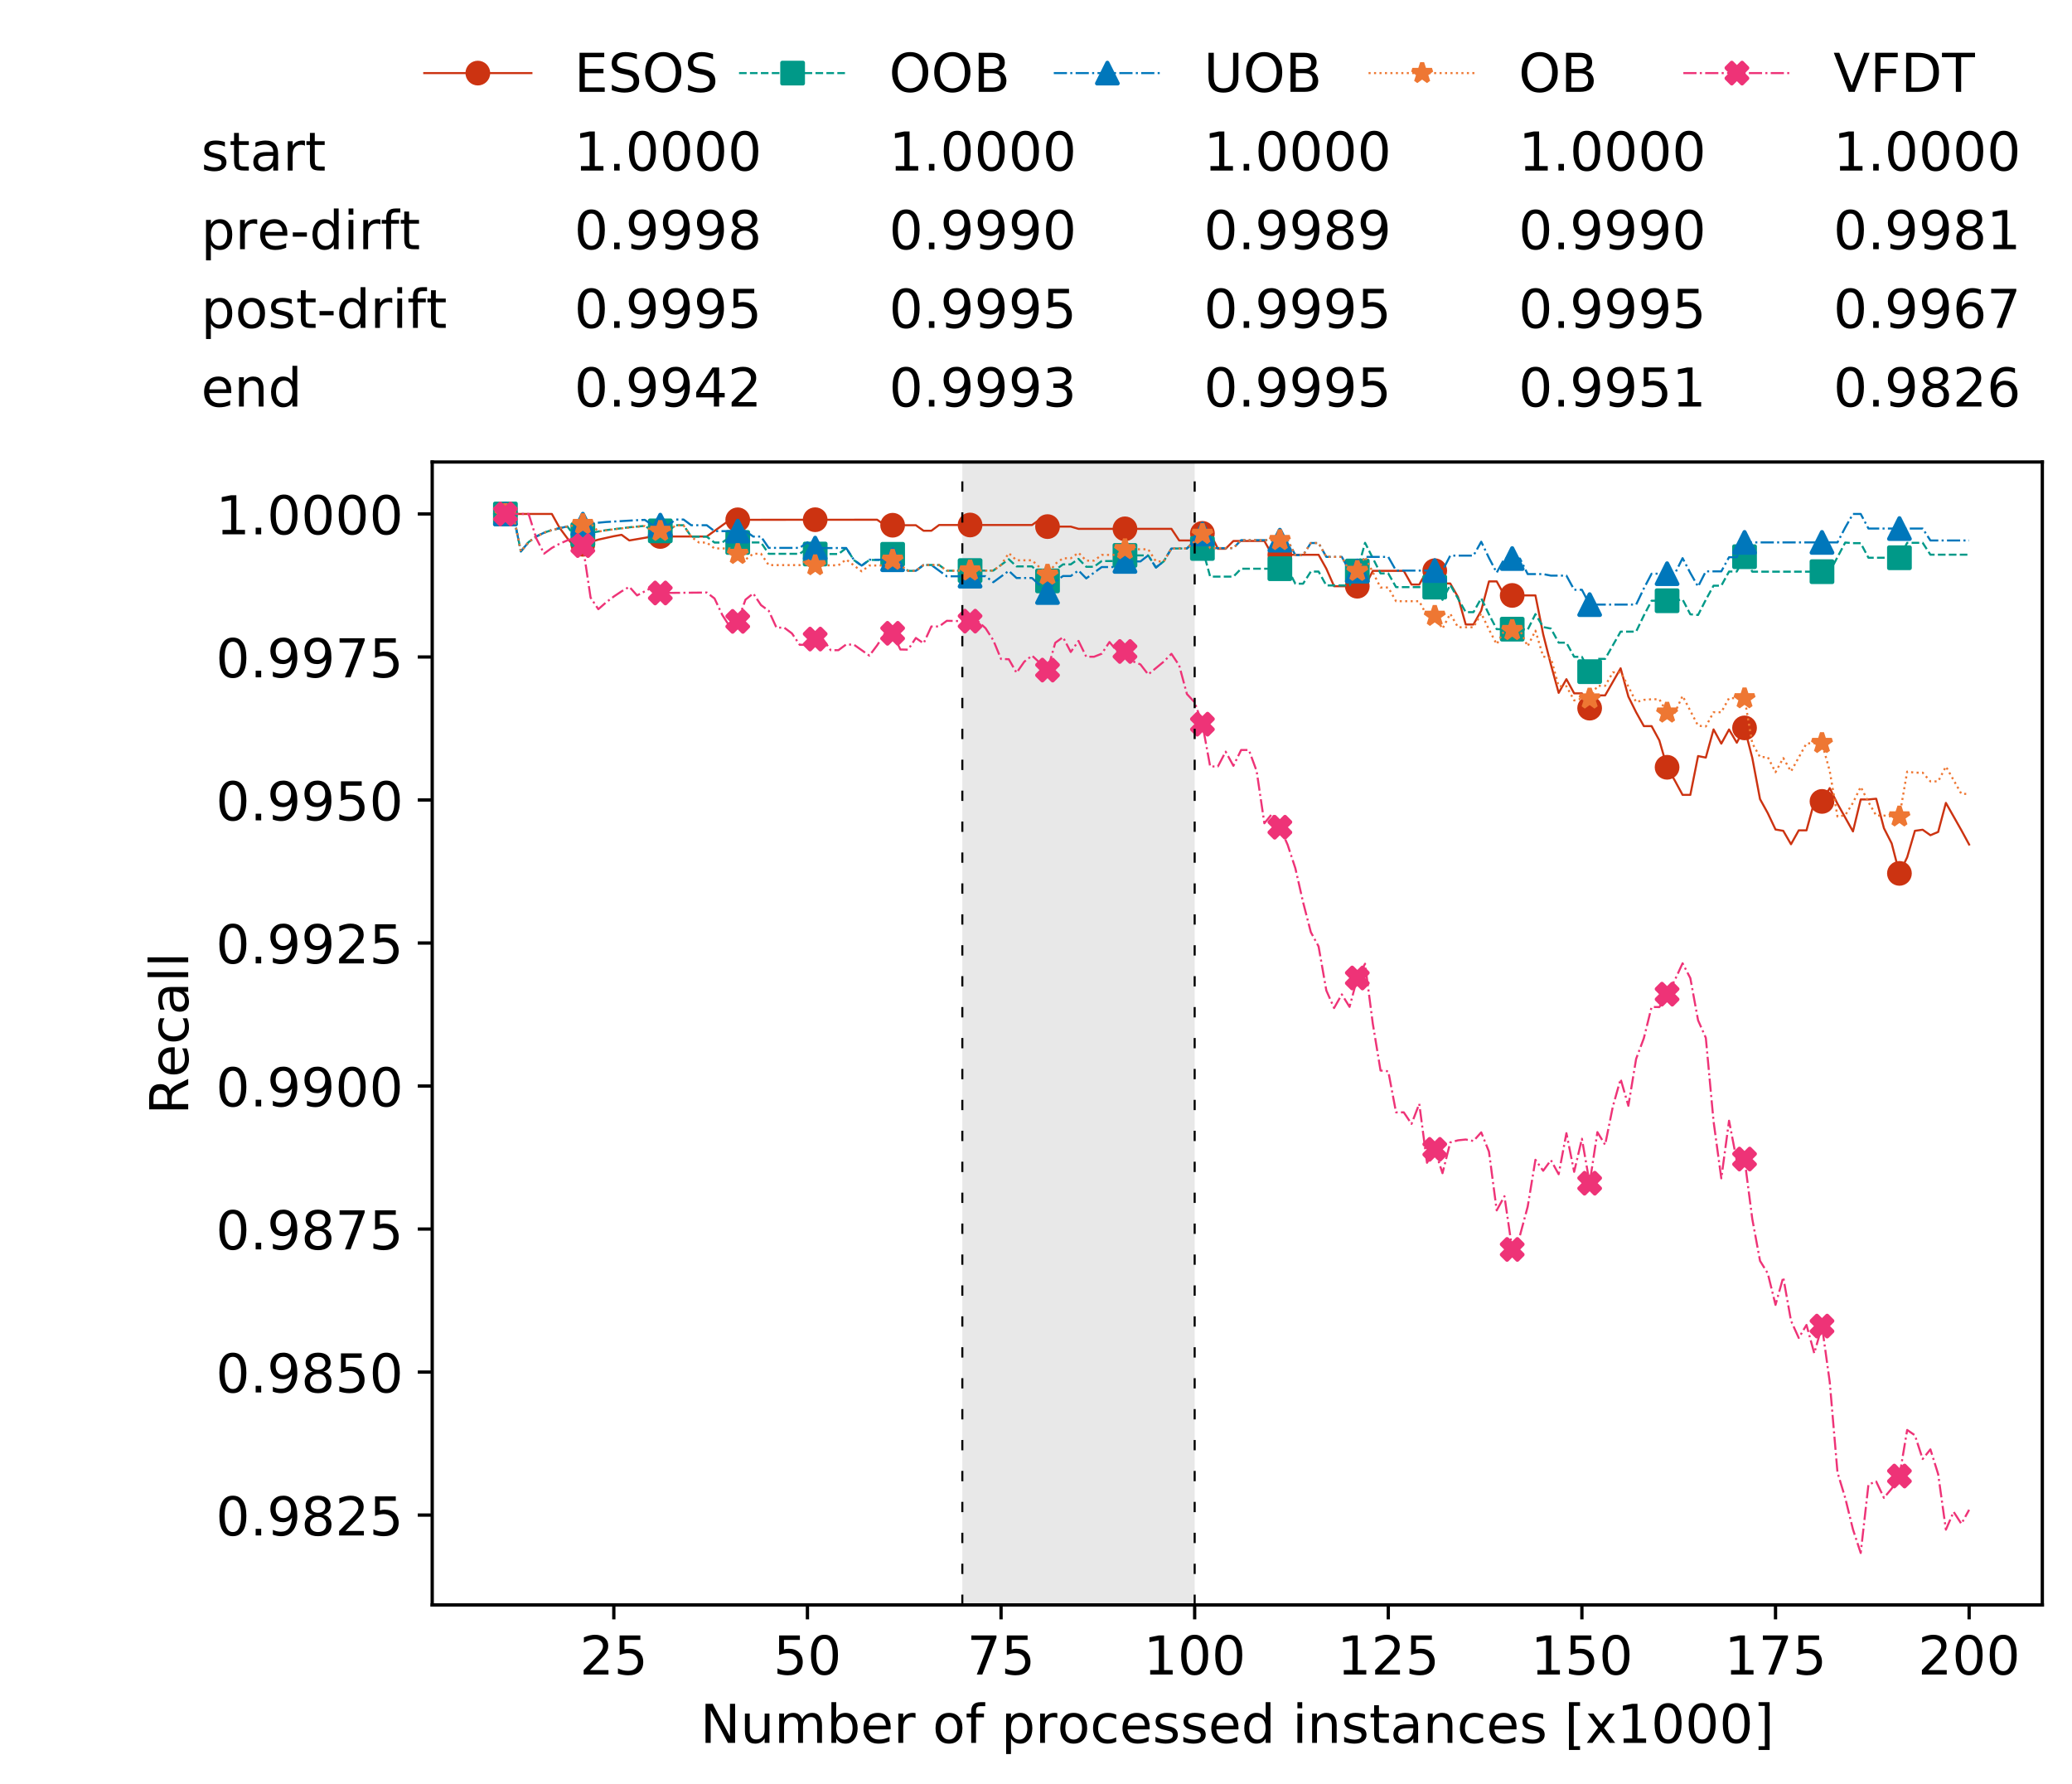 <?xml version="1.0" encoding="utf-8" standalone="no"?>
<!DOCTYPE svg PUBLIC "-//W3C//DTD SVG 1.1//EN"
  "http://www.w3.org/Graphics/SVG/1.1/DTD/svg11.dtd">
<!-- Created with matplotlib (https://matplotlib.org/) -->
<svg height="432.615pt" version="1.1" viewBox="0 0 502.65 432.615" width="502.65pt" xmlns="http://www.w3.org/2000/svg" xmlns:xlink="http://www.w3.org/1999/xlink">
 <defs>
  <style type="text/css">
*{stroke-linecap:butt;stroke-linejoin:round;white-space:pre;}
  </style>
 </defs>
 <g id="figure_1">
  <g id="patch_1">
   <path d="M 0 432.615 
L 502.65 432.615 
L 502.65 0 
L 0 0 
z
" style="fill:#ffffff;"/>
  </g>
  <g id="axes_1">
   <g id="patch_2">
    <path d="M 104.85 389.252 
L 495.45 389.252 
L 495.45 112.052 
L 104.85 112.052 
z
" style="fill:#ffffff;"/>
   </g>
   <g id="patch_3">
    <path clip-path="url(#p94cb3b4fcc)" d="M 289.817 389.252 
L 289.817 112.052 
L 233.453 112.052 
L 233.453 389.252 
z
" style="fill:#d3d3d3;opacity:0.5;"/>
   </g>
   <g id="matplotlib.axis_1">
    <g id="xtick_1">
     <g id="line2d_1">
      <defs>
       <path d="M 0 0 
L 0 3.5 
" id="m121b22e2d3" style="stroke:#000000;stroke-width:0.8;"/>
      </defs>
      <g>
       <use style="stroke:#000000;stroke-width:0.8;" x="148.908" xlink:href="#m121b22e2d3" y="389.252"/>
      </g>
     </g>
     <g id="text_1">
      <!-- 25 -->
      <defs>
       <path d="M 19.188 8.297 
L 53.609 8.297 
L 53.609 0 
L 7.328 0 
L 7.328 8.297 
Q 12.938 14.109 22.625 23.891 
Q 32.328 33.688 34.812 36.531 
Q 39.547 41.844 41.422 45.531 
Q 43.312 49.219 43.312 52.781 
Q 43.312 58.594 39.234 62.25 
Q 35.156 65.922 28.609 65.922 
Q 23.969 65.922 18.812 64.312 
Q 13.672 62.703 7.812 59.422 
L 7.812 69.391 
Q 13.766 71.781 18.938 73 
Q 24.125 74.219 28.422 74.219 
Q 39.75 74.219 46.484 68.547 
Q 53.219 62.891 53.219 53.422 
Q 53.219 48.922 51.531 44.891 
Q 49.859 40.875 45.406 35.406 
Q 44.188 33.984 37.641 27.219 
Q 31.109 20.453 19.188 8.297 
z
" id="DejaVuSans-50"/>
       <path d="M 10.797 72.906 
L 49.516 72.906 
L 49.516 64.594 
L 19.828 64.594 
L 19.828 46.734 
Q 21.969 47.469 24.109 47.828 
Q 26.266 48.188 28.422 48.188 
Q 40.625 48.188 47.75 41.5 
Q 54.891 34.812 54.891 23.391 
Q 54.891 11.625 47.562 5.094 
Q 40.234 -1.422 26.906 -1.422 
Q 22.312 -1.422 17.547 -0.641 
Q 12.797 0.141 7.719 1.703 
L 7.719 11.625 
Q 12.109 9.234 16.797 8.062 
Q 21.484 6.891 26.703 6.891 
Q 35.156 6.891 40.078 11.328 
Q 45.016 15.766 45.016 23.391 
Q 45.016 31 40.078 35.438 
Q 35.156 39.891 26.703 39.891 
Q 22.75 39.891 18.812 39.016 
Q 14.891 38.141 10.797 36.281 
z
" id="DejaVuSans-53"/>
      </defs>
      <g transform="translate(140.636 406.13)scale(0.13 -0.13)">
       <use xlink:href="#DejaVuSans-50"/>
       <use x="63.623" xlink:href="#DejaVuSans-53"/>
      </g>
     </g>
    </g>
    <g id="xtick_2">
     <g id="line2d_2">
      <g>
       <use style="stroke:#000000;stroke-width:0.8;" x="195.877" xlink:href="#m121b22e2d3" y="389.252"/>
      </g>
     </g>
     <g id="text_2">
      <!-- 50 -->
      <defs>
       <path d="M 31.781 66.406 
Q 24.172 66.406 20.328 58.906 
Q 16.5 51.422 16.5 36.375 
Q 16.5 21.391 20.328 13.891 
Q 24.172 6.391 31.781 6.391 
Q 39.453 6.391 43.281 13.891 
Q 47.125 21.391 47.125 36.375 
Q 47.125 51.422 43.281 58.906 
Q 39.453 66.406 31.781 66.406 
z
M 31.781 74.219 
Q 44.047 74.219 50.516 64.516 
Q 56.984 54.828 56.984 36.375 
Q 56.984 17.969 50.516 8.266 
Q 44.047 -1.422 31.781 -1.422 
Q 19.531 -1.422 13.062 8.266 
Q 6.594 17.969 6.594 36.375 
Q 6.594 54.828 13.062 64.516 
Q 19.531 74.219 31.781 74.219 
z
" id="DejaVuSans-48"/>
      </defs>
      <g transform="translate(187.606 406.13)scale(0.13 -0.13)">
       <use xlink:href="#DejaVuSans-53"/>
       <use x="63.623" xlink:href="#DejaVuSans-48"/>
      </g>
     </g>
    </g>
    <g id="xtick_3">
     <g id="line2d_3">
      <g>
       <use style="stroke:#000000;stroke-width:0.8;" x="242.847" xlink:href="#m121b22e2d3" y="389.252"/>
      </g>
     </g>
     <g id="text_3">
      <!-- 75 -->
      <defs>
       <path d="M 8.203 72.906 
L 55.078 72.906 
L 55.078 68.703 
L 28.609 0 
L 18.312 0 
L 43.219 64.594 
L 8.203 64.594 
z
" id="DejaVuSans-55"/>
      </defs>
      <g transform="translate(234.576 406.13)scale(0.13 -0.13)">
       <use xlink:href="#DejaVuSans-55"/>
       <use x="63.623" xlink:href="#DejaVuSans-53"/>
      </g>
     </g>
    </g>
    <g id="xtick_4">
     <g id="line2d_4">
      <g>
       <use style="stroke:#000000;stroke-width:0.8;" x="289.817" xlink:href="#m121b22e2d3" y="389.252"/>
      </g>
     </g>
     <g id="text_4">
      <!-- 100 -->
      <defs>
       <path d="M 12.406 8.297 
L 28.516 8.297 
L 28.516 63.922 
L 10.984 60.406 
L 10.984 69.391 
L 28.422 72.906 
L 38.281 72.906 
L 38.281 8.297 
L 54.391 8.297 
L 54.391 0 
L 12.406 0 
z
" id="DejaVuSans-49"/>
      </defs>
      <g transform="translate(277.41 406.13)scale(0.13 -0.13)">
       <use xlink:href="#DejaVuSans-49"/>
       <use x="63.623" xlink:href="#DejaVuSans-48"/>
       <use x="127.246" xlink:href="#DejaVuSans-48"/>
      </g>
     </g>
    </g>
    <g id="xtick_5">
     <g id="line2d_5">
      <g>
       <use style="stroke:#000000;stroke-width:0.8;" x="336.786" xlink:href="#m121b22e2d3" y="389.252"/>
      </g>
     </g>
     <g id="text_5">
      <!-- 125 -->
      <g transform="translate(324.379 406.13)scale(0.13 -0.13)">
       <use xlink:href="#DejaVuSans-49"/>
       <use x="63.623" xlink:href="#DejaVuSans-50"/>
       <use x="127.246" xlink:href="#DejaVuSans-53"/>
      </g>
     </g>
    </g>
    <g id="xtick_6">
     <g id="line2d_6">
      <g>
       <use style="stroke:#000000;stroke-width:0.8;" x="383.756" xlink:href="#m121b22e2d3" y="389.252"/>
      </g>
     </g>
     <g id="text_6">
      <!-- 150 -->
      <g transform="translate(371.349 406.13)scale(0.13 -0.13)">
       <use xlink:href="#DejaVuSans-49"/>
       <use x="63.623" xlink:href="#DejaVuSans-53"/>
       <use x="127.246" xlink:href="#DejaVuSans-48"/>
      </g>
     </g>
    </g>
    <g id="xtick_7">
     <g id="line2d_7">
      <g>
       <use style="stroke:#000000;stroke-width:0.8;" x="430.726" xlink:href="#m121b22e2d3" y="389.252"/>
      </g>
     </g>
     <g id="text_7">
      <!-- 175 -->
      <g transform="translate(418.319 406.13)scale(0.13 -0.13)">
       <use xlink:href="#DejaVuSans-49"/>
       <use x="63.623" xlink:href="#DejaVuSans-55"/>
       <use x="127.246" xlink:href="#DejaVuSans-53"/>
      </g>
     </g>
    </g>
    <g id="xtick_8">
     <g id="line2d_8">
      <g>
       <use style="stroke:#000000;stroke-width:0.8;" x="477.695" xlink:href="#m121b22e2d3" y="389.252"/>
      </g>
     </g>
     <g id="text_8">
      <!-- 200 -->
      <g transform="translate(465.289 406.13)scale(0.13 -0.13)">
       <use xlink:href="#DejaVuSans-50"/>
       <use x="63.623" xlink:href="#DejaVuSans-48"/>
       <use x="127.246" xlink:href="#DejaVuSans-48"/>
      </g>
     </g>
    </g>
    <g id="text_9">
     <!-- Number of processed instances [x1000] -->
     <defs>
      <path d="M 9.812 72.906 
L 23.094 72.906 
L 55.422 11.922 
L 55.422 72.906 
L 64.984 72.906 
L 64.984 0 
L 51.703 0 
L 19.391 60.984 
L 19.391 0 
L 9.812 0 
z
" id="DejaVuSans-78"/>
      <path d="M 8.5 21.578 
L 8.5 54.688 
L 17.484 54.688 
L 17.484 21.922 
Q 17.484 14.156 20.5 10.266 
Q 23.531 6.391 29.594 6.391 
Q 36.859 6.391 41.078 11.031 
Q 45.312 15.672 45.312 23.688 
L 45.312 54.688 
L 54.297 54.688 
L 54.297 0 
L 45.312 0 
L 45.312 8.406 
Q 42.047 3.422 37.719 1 
Q 33.406 -1.422 27.688 -1.422 
Q 18.266 -1.422 13.375 4.438 
Q 8.5 10.297 8.5 21.578 
z
M 31.109 56 
z
" id="DejaVuSans-117"/>
      <path d="M 52 44.188 
Q 55.375 50.25 60.062 53.125 
Q 64.75 56 71.094 56 
Q 79.641 56 84.281 50.016 
Q 88.922 44.047 88.922 33.016 
L 88.922 0 
L 79.891 0 
L 79.891 32.719 
Q 79.891 40.578 77.094 44.375 
Q 74.312 48.188 68.609 48.188 
Q 61.625 48.188 57.562 43.547 
Q 53.516 38.922 53.516 30.906 
L 53.516 0 
L 44.484 0 
L 44.484 32.719 
Q 44.484 40.625 41.703 44.406 
Q 38.922 48.188 33.109 48.188 
Q 26.219 48.188 22.156 43.531 
Q 18.109 38.875 18.109 30.906 
L 18.109 0 
L 9.078 0 
L 9.078 54.688 
L 18.109 54.688 
L 18.109 46.188 
Q 21.188 51.219 25.484 53.609 
Q 29.781 56 35.688 56 
Q 41.656 56 45.828 52.969 
Q 50 49.953 52 44.188 
z
" id="DejaVuSans-109"/>
      <path d="M 48.688 27.297 
Q 48.688 37.203 44.609 42.844 
Q 40.531 48.484 33.406 48.484 
Q 26.266 48.484 22.188 42.844 
Q 18.109 37.203 18.109 27.297 
Q 18.109 17.391 22.188 11.75 
Q 26.266 6.109 33.406 6.109 
Q 40.531 6.109 44.609 11.75 
Q 48.688 17.391 48.688 27.297 
z
M 18.109 46.391 
Q 20.953 51.266 25.266 53.625 
Q 29.594 56 35.594 56 
Q 45.562 56 51.781 48.094 
Q 58.016 40.188 58.016 27.297 
Q 58.016 14.406 51.781 6.484 
Q 45.562 -1.422 35.594 -1.422 
Q 29.594 -1.422 25.266 0.953 
Q 20.953 3.328 18.109 8.203 
L 18.109 0 
L 9.078 0 
L 9.078 75.984 
L 18.109 75.984 
z
" id="DejaVuSans-98"/>
      <path d="M 56.203 29.594 
L 56.203 25.203 
L 14.891 25.203 
Q 15.484 15.922 20.484 11.062 
Q 25.484 6.203 34.422 6.203 
Q 39.594 6.203 44.453 7.469 
Q 49.312 8.734 54.109 11.281 
L 54.109 2.781 
Q 49.266 0.734 44.188 -0.344 
Q 39.109 -1.422 33.891 -1.422 
Q 20.797 -1.422 13.156 6.188 
Q 5.516 13.812 5.516 26.812 
Q 5.516 40.234 12.766 48.109 
Q 20.016 56 32.328 56 
Q 43.359 56 49.781 48.891 
Q 56.203 41.797 56.203 29.594 
z
M 47.219 32.234 
Q 47.125 39.594 43.094 43.984 
Q 39.062 48.391 32.422 48.391 
Q 24.906 48.391 20.391 44.141 
Q 15.875 39.891 15.188 32.172 
z
" id="DejaVuSans-101"/>
      <path d="M 41.109 46.297 
Q 39.594 47.172 37.812 47.578 
Q 36.031 48 33.891 48 
Q 26.266 48 22.188 43.047 
Q 18.109 38.094 18.109 28.812 
L 18.109 0 
L 9.078 0 
L 9.078 54.688 
L 18.109 54.688 
L 18.109 46.188 
Q 20.953 51.172 25.484 53.578 
Q 30.031 56 36.531 56 
Q 37.453 56 38.578 55.875 
Q 39.703 55.766 41.062 55.516 
z
" id="DejaVuSans-114"/>
      <path id="DejaVuSans-32"/>
      <path d="M 30.609 48.391 
Q 23.391 48.391 19.188 42.75 
Q 14.984 37.109 14.984 27.297 
Q 14.984 17.484 19.156 11.844 
Q 23.344 6.203 30.609 6.203 
Q 37.797 6.203 41.984 11.859 
Q 46.188 17.531 46.188 27.297 
Q 46.188 37.016 41.984 42.703 
Q 37.797 48.391 30.609 48.391 
z
M 30.609 56 
Q 42.328 56 49.016 48.375 
Q 55.719 40.766 55.719 27.297 
Q 55.719 13.875 49.016 6.219 
Q 42.328 -1.422 30.609 -1.422 
Q 18.844 -1.422 12.172 6.219 
Q 5.516 13.875 5.516 27.297 
Q 5.516 40.766 12.172 48.375 
Q 18.844 56 30.609 56 
z
" id="DejaVuSans-111"/>
      <path d="M 37.109 75.984 
L 37.109 68.5 
L 28.516 68.5 
Q 23.688 68.5 21.797 66.547 
Q 19.922 64.594 19.922 59.516 
L 19.922 54.688 
L 34.719 54.688 
L 34.719 47.703 
L 19.922 47.703 
L 19.922 0 
L 10.891 0 
L 10.891 47.703 
L 2.297 47.703 
L 2.297 54.688 
L 10.891 54.688 
L 10.891 58.5 
Q 10.891 67.625 15.141 71.797 
Q 19.391 75.984 28.609 75.984 
z
" id="DejaVuSans-102"/>
      <path d="M 18.109 8.203 
L 18.109 -20.797 
L 9.078 -20.797 
L 9.078 54.688 
L 18.109 54.688 
L 18.109 46.391 
Q 20.953 51.266 25.266 53.625 
Q 29.594 56 35.594 56 
Q 45.562 56 51.781 48.094 
Q 58.016 40.188 58.016 27.297 
Q 58.016 14.406 51.781 6.484 
Q 45.562 -1.422 35.594 -1.422 
Q 29.594 -1.422 25.266 0.953 
Q 20.953 3.328 18.109 8.203 
z
M 48.688 27.297 
Q 48.688 37.203 44.609 42.844 
Q 40.531 48.484 33.406 48.484 
Q 26.266 48.484 22.188 42.844 
Q 18.109 37.203 18.109 27.297 
Q 18.109 17.391 22.188 11.75 
Q 26.266 6.109 33.406 6.109 
Q 40.531 6.109 44.609 11.75 
Q 48.688 17.391 48.688 27.297 
z
" id="DejaVuSans-112"/>
      <path d="M 48.781 52.594 
L 48.781 44.188 
Q 44.969 46.297 41.141 47.344 
Q 37.312 48.391 33.406 48.391 
Q 24.656 48.391 19.812 42.844 
Q 14.984 37.312 14.984 27.297 
Q 14.984 17.281 19.812 11.734 
Q 24.656 6.203 33.406 6.203 
Q 37.312 6.203 41.141 7.25 
Q 44.969 8.297 48.781 10.406 
L 48.781 2.094 
Q 45.016 0.344 40.984 -0.531 
Q 36.969 -1.422 32.422 -1.422 
Q 20.062 -1.422 12.781 6.344 
Q 5.516 14.109 5.516 27.297 
Q 5.516 40.672 12.859 48.328 
Q 20.219 56 33.016 56 
Q 37.156 56 41.109 55.141 
Q 45.062 54.297 48.781 52.594 
z
" id="DejaVuSans-99"/>
      <path d="M 44.281 53.078 
L 44.281 44.578 
Q 40.484 46.531 36.375 47.5 
Q 32.281 48.484 27.875 48.484 
Q 21.188 48.484 17.844 46.438 
Q 14.5 44.391 14.5 40.281 
Q 14.5 37.156 16.891 35.375 
Q 19.281 33.594 26.516 31.984 
L 29.594 31.297 
Q 39.156 29.25 43.188 25.516 
Q 47.219 21.781 47.219 15.094 
Q 47.219 7.469 41.188 3.016 
Q 35.156 -1.422 24.609 -1.422 
Q 20.219 -1.422 15.453 -0.562 
Q 10.688 0.297 5.422 2 
L 5.422 11.281 
Q 10.406 8.688 15.234 7.391 
Q 20.062 6.109 24.812 6.109 
Q 31.156 6.109 34.562 8.281 
Q 37.984 10.453 37.984 14.406 
Q 37.984 18.062 35.516 20.016 
Q 33.062 21.969 24.703 23.781 
L 21.578 24.516 
Q 13.234 26.266 9.516 29.906 
Q 5.812 33.547 5.812 39.891 
Q 5.812 47.609 11.281 51.797 
Q 16.75 56 26.812 56 
Q 31.781 56 36.172 55.266 
Q 40.578 54.547 44.281 53.078 
z
" id="DejaVuSans-115"/>
      <path d="M 45.406 46.391 
L 45.406 75.984 
L 54.391 75.984 
L 54.391 0 
L 45.406 0 
L 45.406 8.203 
Q 42.578 3.328 38.25 0.953 
Q 33.938 -1.422 27.875 -1.422 
Q 17.969 -1.422 11.734 6.484 
Q 5.516 14.406 5.516 27.297 
Q 5.516 40.188 11.734 48.094 
Q 17.969 56 27.875 56 
Q 33.938 56 38.25 53.625 
Q 42.578 51.266 45.406 46.391 
z
M 14.797 27.297 
Q 14.797 17.391 18.875 11.75 
Q 22.953 6.109 30.078 6.109 
Q 37.203 6.109 41.297 11.75 
Q 45.406 17.391 45.406 27.297 
Q 45.406 37.203 41.297 42.844 
Q 37.203 48.484 30.078 48.484 
Q 22.953 48.484 18.875 42.844 
Q 14.797 37.203 14.797 27.297 
z
" id="DejaVuSans-100"/>
      <path d="M 9.422 54.688 
L 18.406 54.688 
L 18.406 0 
L 9.422 0 
z
M 9.422 75.984 
L 18.406 75.984 
L 18.406 64.594 
L 9.422 64.594 
z
" id="DejaVuSans-105"/>
      <path d="M 54.891 33.016 
L 54.891 0 
L 45.906 0 
L 45.906 32.719 
Q 45.906 40.484 42.875 44.328 
Q 39.844 48.188 33.797 48.188 
Q 26.516 48.188 22.312 43.547 
Q 18.109 38.922 18.109 30.906 
L 18.109 0 
L 9.078 0 
L 9.078 54.688 
L 18.109 54.688 
L 18.109 46.188 
Q 21.344 51.125 25.703 53.562 
Q 30.078 56 35.797 56 
Q 45.219 56 50.047 50.172 
Q 54.891 44.344 54.891 33.016 
z
" id="DejaVuSans-110"/>
      <path d="M 18.312 70.219 
L 18.312 54.688 
L 36.812 54.688 
L 36.812 47.703 
L 18.312 47.703 
L 18.312 18.016 
Q 18.312 11.328 20.141 9.422 
Q 21.969 7.516 27.594 7.516 
L 36.812 7.516 
L 36.812 0 
L 27.594 0 
Q 17.188 0 13.234 3.875 
Q 9.281 7.766 9.281 18.016 
L 9.281 47.703 
L 2.688 47.703 
L 2.688 54.688 
L 9.281 54.688 
L 9.281 70.219 
z
" id="DejaVuSans-116"/>
      <path d="M 34.281 27.484 
Q 23.391 27.484 19.188 25 
Q 14.984 22.516 14.984 16.5 
Q 14.984 11.719 18.141 8.906 
Q 21.297 6.109 26.703 6.109 
Q 34.188 6.109 38.703 11.406 
Q 43.219 16.703 43.219 25.484 
L 43.219 27.484 
z
M 52.203 31.203 
L 52.203 0 
L 43.219 0 
L 43.219 8.297 
Q 40.141 3.328 35.547 0.953 
Q 30.953 -1.422 24.312 -1.422 
Q 15.922 -1.422 10.953 3.297 
Q 6 8.016 6 15.922 
Q 6 25.141 12.172 29.828 
Q 18.359 34.516 30.609 34.516 
L 43.219 34.516 
L 43.219 35.406 
Q 43.219 41.609 39.141 45 
Q 35.062 48.391 27.688 48.391 
Q 23 48.391 18.547 47.266 
Q 14.109 46.141 10.016 43.891 
L 10.016 52.203 
Q 14.938 54.109 19.578 55.047 
Q 24.219 56 28.609 56 
Q 40.484 56 46.344 49.844 
Q 52.203 43.703 52.203 31.203 
z
" id="DejaVuSans-97"/>
      <path d="M 8.594 75.984 
L 29.297 75.984 
L 29.297 69 
L 17.578 69 
L 17.578 -6.203 
L 29.297 -6.203 
L 29.297 -13.188 
L 8.594 -13.188 
z
" id="DejaVuSans-91"/>
      <path d="M 54.891 54.688 
L 35.109 28.078 
L 55.906 0 
L 45.312 0 
L 29.391 21.484 
L 13.484 0 
L 2.875 0 
L 24.125 28.609 
L 4.688 54.688 
L 15.281 54.688 
L 29.781 35.203 
L 44.281 54.688 
z
" id="DejaVuSans-120"/>
      <path d="M 30.422 75.984 
L 30.422 -13.188 
L 9.719 -13.188 
L 9.719 -6.203 
L 21.391 -6.203 
L 21.391 69 
L 9.719 69 
L 9.719 75.984 
z
" id="DejaVuSans-93"/>
     </defs>
     <g transform="translate(169.881 422.711)scale(0.13 -0.13)">
      <use xlink:href="#DejaVuSans-78"/>
      <use x="74.805" xlink:href="#DejaVuSans-117"/>
      <use x="138.184" xlink:href="#DejaVuSans-109"/>
      <use x="235.596" xlink:href="#DejaVuSans-98"/>
      <use x="299.072" xlink:href="#DejaVuSans-101"/>
      <use x="360.596" xlink:href="#DejaVuSans-114"/>
      <use x="401.709" xlink:href="#DejaVuSans-32"/>
      <use x="433.496" xlink:href="#DejaVuSans-111"/>
      <use x="494.678" xlink:href="#DejaVuSans-102"/>
      <use x="529.883" xlink:href="#DejaVuSans-32"/>
      <use x="561.67" xlink:href="#DejaVuSans-112"/>
      <use x="625.146" xlink:href="#DejaVuSans-114"/>
      <use x="666.229" xlink:href="#DejaVuSans-111"/>
      <use x="727.41" xlink:href="#DejaVuSans-99"/>
      <use x="782.391" xlink:href="#DejaVuSans-101"/>
      <use x="843.914" xlink:href="#DejaVuSans-115"/>
      <use x="896.014" xlink:href="#DejaVuSans-115"/>
      <use x="948.113" xlink:href="#DejaVuSans-101"/>
      <use x="1009.637" xlink:href="#DejaVuSans-100"/>
      <use x="1073.113" xlink:href="#DejaVuSans-32"/>
      <use x="1104.9" xlink:href="#DejaVuSans-105"/>
      <use x="1132.684" xlink:href="#DejaVuSans-110"/>
      <use x="1196.062" xlink:href="#DejaVuSans-115"/>
      <use x="1248.162" xlink:href="#DejaVuSans-116"/>
      <use x="1287.371" xlink:href="#DejaVuSans-97"/>
      <use x="1348.65" xlink:href="#DejaVuSans-110"/>
      <use x="1412.029" xlink:href="#DejaVuSans-99"/>
      <use x="1467.01" xlink:href="#DejaVuSans-101"/>
      <use x="1528.533" xlink:href="#DejaVuSans-115"/>
      <use x="1580.633" xlink:href="#DejaVuSans-32"/>
      <use x="1612.42" xlink:href="#DejaVuSans-91"/>
      <use x="1651.434" xlink:href="#DejaVuSans-120"/>
      <use x="1710.613" xlink:href="#DejaVuSans-49"/>
      <use x="1774.236" xlink:href="#DejaVuSans-48"/>
      <use x="1837.859" xlink:href="#DejaVuSans-48"/>
      <use x="1901.482" xlink:href="#DejaVuSans-48"/>
      <use x="1965.105" xlink:href="#DejaVuSans-93"/>
     </g>
    </g>
   </g>
   <g id="matplotlib.axis_2">
    <g id="ytick_1">
     <g id="line2d_9">
      <defs>
       <path d="M 0 0 
L -3.5 0 
" id="m3b41eaf9c4" style="stroke:#000000;stroke-width:0.8;"/>
      </defs>
      <g>
       <use style="stroke:#000000;stroke-width:0.8;" x="104.85" xlink:href="#m3b41eaf9c4" y="367.461"/>
      </g>
     </g>
     <g id="text_10">
      <!-- 0.9825 -->
      <defs>
       <path d="M 10.688 12.406 
L 21 12.406 
L 21 0 
L 10.688 0 
z
" id="DejaVuSans-46"/>
       <path d="M 10.984 1.516 
L 10.984 10.5 
Q 14.703 8.734 18.5 7.812 
Q 22.312 6.891 25.984 6.891 
Q 35.75 6.891 40.891 13.453 
Q 46.047 20.016 46.781 33.406 
Q 43.953 29.203 39.594 26.953 
Q 35.25 24.703 29.984 24.703 
Q 19.047 24.703 12.672 31.312 
Q 6.297 37.938 6.297 49.422 
Q 6.297 60.641 12.938 67.422 
Q 19.578 74.219 30.609 74.219 
Q 43.266 74.219 49.922 64.516 
Q 56.594 54.828 56.594 36.375 
Q 56.594 19.141 48.406 8.859 
Q 40.234 -1.422 26.422 -1.422 
Q 22.703 -1.422 18.891 -0.688 
Q 15.094 0.047 10.984 1.516 
z
M 30.609 32.422 
Q 37.25 32.422 41.125 36.953 
Q 45.016 41.5 45.016 49.422 
Q 45.016 57.281 41.125 61.844 
Q 37.25 66.406 30.609 66.406 
Q 23.969 66.406 20.094 61.844 
Q 16.219 57.281 16.219 49.422 
Q 16.219 41.5 20.094 36.953 
Q 23.969 32.422 30.609 32.422 
z
" id="DejaVuSans-57"/>
       <path d="M 31.781 34.625 
Q 24.75 34.625 20.719 30.859 
Q 16.703 27.094 16.703 20.516 
Q 16.703 13.922 20.719 10.156 
Q 24.75 6.391 31.781 6.391 
Q 38.812 6.391 42.859 10.172 
Q 46.922 13.969 46.922 20.516 
Q 46.922 27.094 42.891 30.859 
Q 38.875 34.625 31.781 34.625 
z
M 21.922 38.812 
Q 15.578 40.375 12.031 44.719 
Q 8.5 49.078 8.5 55.328 
Q 8.5 64.062 14.719 69.141 
Q 20.953 74.219 31.781 74.219 
Q 42.672 74.219 48.875 69.141 
Q 55.078 64.062 55.078 55.328 
Q 55.078 49.078 51.531 44.719 
Q 48 40.375 41.703 38.812 
Q 48.828 37.156 52.797 32.312 
Q 56.781 27.484 56.781 20.516 
Q 56.781 9.906 50.312 4.234 
Q 43.844 -1.422 31.781 -1.422 
Q 19.734 -1.422 13.25 4.234 
Q 6.781 9.906 6.781 20.516 
Q 6.781 27.484 10.781 32.312 
Q 14.797 37.156 21.922 38.812 
z
M 18.312 54.391 
Q 18.312 48.734 21.844 45.562 
Q 25.391 42.391 31.781 42.391 
Q 38.141 42.391 41.719 45.562 
Q 45.312 48.734 45.312 54.391 
Q 45.312 60.062 41.719 63.234 
Q 38.141 66.406 31.781 66.406 
Q 25.391 66.406 21.844 63.234 
Q 18.312 60.062 18.312 54.391 
z
" id="DejaVuSans-56"/>
      </defs>
      <g transform="translate(52.362 372.4)scale(0.13 -0.13)">
       <use xlink:href="#DejaVuSans-48"/>
       <use x="63.623" xlink:href="#DejaVuSans-46"/>
       <use x="95.41" xlink:href="#DejaVuSans-57"/>
       <use x="159.033" xlink:href="#DejaVuSans-56"/>
       <use x="222.656" xlink:href="#DejaVuSans-50"/>
       <use x="286.279" xlink:href="#DejaVuSans-53"/>
      </g>
     </g>
    </g>
    <g id="ytick_2">
     <g id="line2d_10">
      <g>
       <use style="stroke:#000000;stroke-width:0.8;" x="104.85" xlink:href="#m3b41eaf9c4" y="332.774"/>
      </g>
     </g>
     <g id="text_11">
      <!-- 0.9850 -->
      <g transform="translate(52.362 337.713)scale(0.13 -0.13)">
       <use xlink:href="#DejaVuSans-48"/>
       <use x="63.623" xlink:href="#DejaVuSans-46"/>
       <use x="95.41" xlink:href="#DejaVuSans-57"/>
       <use x="159.033" xlink:href="#DejaVuSans-56"/>
       <use x="222.656" xlink:href="#DejaVuSans-53"/>
       <use x="286.279" xlink:href="#DejaVuSans-48"/>
      </g>
     </g>
    </g>
    <g id="ytick_3">
     <g id="line2d_11">
      <g>
       <use style="stroke:#000000;stroke-width:0.8;" x="104.85" xlink:href="#m3b41eaf9c4" y="298.087"/>
      </g>
     </g>
     <g id="text_12">
      <!-- 0.9875 -->
      <g transform="translate(52.362 303.026)scale(0.13 -0.13)">
       <use xlink:href="#DejaVuSans-48"/>
       <use x="63.623" xlink:href="#DejaVuSans-46"/>
       <use x="95.41" xlink:href="#DejaVuSans-57"/>
       <use x="159.033" xlink:href="#DejaVuSans-56"/>
       <use x="222.656" xlink:href="#DejaVuSans-55"/>
       <use x="286.279" xlink:href="#DejaVuSans-53"/>
      </g>
     </g>
    </g>
    <g id="ytick_4">
     <g id="line2d_12">
      <g>
       <use style="stroke:#000000;stroke-width:0.8;" x="104.85" xlink:href="#m3b41eaf9c4" y="263.4"/>
      </g>
     </g>
     <g id="text_13">
      <!-- 0.9900 -->
      <g transform="translate(52.362 268.339)scale(0.13 -0.13)">
       <use xlink:href="#DejaVuSans-48"/>
       <use x="63.623" xlink:href="#DejaVuSans-46"/>
       <use x="95.41" xlink:href="#DejaVuSans-57"/>
       <use x="159.033" xlink:href="#DejaVuSans-57"/>
       <use x="222.656" xlink:href="#DejaVuSans-48"/>
       <use x="286.279" xlink:href="#DejaVuSans-48"/>
      </g>
     </g>
    </g>
    <g id="ytick_5">
     <g id="line2d_13">
      <g>
       <use style="stroke:#000000;stroke-width:0.8;" x="104.85" xlink:href="#m3b41eaf9c4" y="228.713"/>
      </g>
     </g>
     <g id="text_14">
      <!-- 0.9925 -->
      <g transform="translate(52.362 233.652)scale(0.13 -0.13)">
       <use xlink:href="#DejaVuSans-48"/>
       <use x="63.623" xlink:href="#DejaVuSans-46"/>
       <use x="95.41" xlink:href="#DejaVuSans-57"/>
       <use x="159.033" xlink:href="#DejaVuSans-57"/>
       <use x="222.656" xlink:href="#DejaVuSans-50"/>
       <use x="286.279" xlink:href="#DejaVuSans-53"/>
      </g>
     </g>
    </g>
    <g id="ytick_6">
     <g id="line2d_14">
      <g>
       <use style="stroke:#000000;stroke-width:0.8;" x="104.85" xlink:href="#m3b41eaf9c4" y="194.026"/>
      </g>
     </g>
     <g id="text_15">
      <!-- 0.9950 -->
      <g transform="translate(52.362 198.965)scale(0.13 -0.13)">
       <use xlink:href="#DejaVuSans-48"/>
       <use x="63.623" xlink:href="#DejaVuSans-46"/>
       <use x="95.41" xlink:href="#DejaVuSans-57"/>
       <use x="159.033" xlink:href="#DejaVuSans-57"/>
       <use x="222.656" xlink:href="#DejaVuSans-53"/>
       <use x="286.279" xlink:href="#DejaVuSans-48"/>
      </g>
     </g>
    </g>
    <g id="ytick_7">
     <g id="line2d_15">
      <g>
       <use style="stroke:#000000;stroke-width:0.8;" x="104.85" xlink:href="#m3b41eaf9c4" y="159.339"/>
      </g>
     </g>
     <g id="text_16">
      <!-- 0.9975 -->
      <g transform="translate(52.362 164.278)scale(0.13 -0.13)">
       <use xlink:href="#DejaVuSans-48"/>
       <use x="63.623" xlink:href="#DejaVuSans-46"/>
       <use x="95.41" xlink:href="#DejaVuSans-57"/>
       <use x="159.033" xlink:href="#DejaVuSans-57"/>
       <use x="222.656" xlink:href="#DejaVuSans-55"/>
       <use x="286.279" xlink:href="#DejaVuSans-53"/>
      </g>
     </g>
    </g>
    <g id="ytick_8">
     <g id="line2d_16">
      <g>
       <use style="stroke:#000000;stroke-width:0.8;" x="104.85" xlink:href="#m3b41eaf9c4" y="124.652"/>
      </g>
     </g>
     <g id="text_17">
      <!-- 1.0000 -->
      <g transform="translate(52.362 129.591)scale(0.13 -0.13)">
       <use xlink:href="#DejaVuSans-49"/>
       <use x="63.623" xlink:href="#DejaVuSans-46"/>
       <use x="95.41" xlink:href="#DejaVuSans-48"/>
       <use x="159.033" xlink:href="#DejaVuSans-48"/>
       <use x="222.656" xlink:href="#DejaVuSans-48"/>
       <use x="286.279" xlink:href="#DejaVuSans-48"/>
      </g>
     </g>
    </g>
    <g id="text_18">
     <!-- Recall -->
     <defs>
      <path d="M 44.391 34.188 
Q 47.562 33.109 50.562 29.594 
Q 53.562 26.078 56.594 19.922 
L 66.609 0 
L 56 0 
L 46.688 18.703 
Q 43.062 26.031 39.672 28.422 
Q 36.281 30.812 30.422 30.812 
L 19.672 30.812 
L 19.672 0 
L 9.812 0 
L 9.812 72.906 
L 32.078 72.906 
Q 44.578 72.906 50.734 67.672 
Q 56.891 62.453 56.891 51.906 
Q 56.891 45.016 53.688 40.469 
Q 50.484 35.938 44.391 34.188 
z
M 19.672 64.797 
L 19.672 38.922 
L 32.078 38.922 
Q 39.203 38.922 42.844 42.219 
Q 46.484 45.516 46.484 51.906 
Q 46.484 58.297 42.844 61.547 
Q 39.203 64.797 32.078 64.797 
z
" id="DejaVuSans-82"/>
      <path d="M 9.422 75.984 
L 18.406 75.984 
L 18.406 0 
L 9.422 0 
z
" id="DejaVuSans-108"/>
     </defs>
     <g transform="translate(45.659 270.333)rotate(-90)scale(0.13 -0.13)">
      <use xlink:href="#DejaVuSans-82"/>
      <use x="69.42" xlink:href="#DejaVuSans-101"/>
      <use x="130.943" xlink:href="#DejaVuSans-99"/>
      <use x="185.924" xlink:href="#DejaVuSans-97"/>
      <use x="247.203" xlink:href="#DejaVuSans-108"/>
      <use x="274.986" xlink:href="#DejaVuSans-108"/>
     </g>
    </g>
   </g>
   <g id="line2d_17"/>
   <g id="line2d_18"/>
   <g id="line2d_19"/>
   <g id="line2d_20"/>
   <g id="line2d_21"/>
   <g id="line2d_22">
    <path clip-path="url(#p94cb3b4fcc)" d="M 122.605 124.652 
L 133.877 124.652 
L 135.756 128.026 
L 137.635 130.56 
L 139.514 132.744 
L 141.392 132.008 
L 145.15 130.877 
L 148.908 130.047 
L 150.786 129.709 
L 152.665 131.081 
L 158.302 130.117 
L 171.453 130.117 
L 177.089 126.071 
L 212.786 126.05 
L 214.665 127.387 
L 222.18 127.387 
L 224.059 128.729 
L 225.938 128.729 
L 227.817 127.33 
L 250.362 127.33 
L 252.241 125.994 
L 254.12 127.719 
L 259.756 127.719 
L 261.635 128.263 
L 284.18 128.263 
L 286.059 131.083 
L 289.817 131.083 
L 291.695 129.357 
L 293.574 129.357 
L 295.453 133.087 
L 297.332 133.087 
L 299.211 131.202 
L 306.726 131.202 
L 308.605 134.553 
L 319.877 134.553 
L 321.756 137.921 
L 323.635 142.18 
L 331.15 142.18 
L 333.029 138.45 
L 340.544 138.45 
L 342.423 141.769 
L 344.302 141.769 
L 346.18 138.418 
L 348.059 138.418 
L 349.938 141.515 
L 351.817 141.515 
L 353.695 144.787 
L 355.574 151.458 
L 357.453 151.458 
L 359.332 148.09 
L 361.211 141.011 
L 363.089 141.011 
L 364.968 144.412 
L 372.483 144.412 
L 374.362 153.829 
L 376.241 161.209 
L 378.12 168.044 
L 379.998 164.725 
L 381.877 168.159 
L 383.756 168.159 
L 385.635 171.754 
L 387.514 168.657 
L 389.392 168.657 
L 393.15 162.081 
L 395.029 168.95 
L 396.908 172.741 
L 398.786 176.109 
L 400.665 176.109 
L 402.544 179.577 
L 404.423 186.091 
L 406.302 189.317 
L 408.18 192.786 
L 410.059 192.786 
L 411.938 183.369 
L 413.817 183.74 
L 415.695 176.905 
L 417.574 180.356 
L 419.453 176.922 
L 421.332 180.134 
L 423.211 176.539 
L 425.089 183.804 
L 426.968 193.809 
L 428.847 197.21 
L 430.726 201.184 
L 432.605 201.504 
L 434.483 204.756 
L 436.362 201.388 
L 438.241 201.388 
L 440.12 194.52 
L 441.998 194.37 
L 443.877 191.144 
L 445.756 194.939 
L 449.514 201.648 
L 451.392 193.896 
L 453.271 193.896 
L 455.15 193.717 
L 457.029 200.869 
L 458.908 204.56 
L 460.786 211.825 
L 462.665 207.912 
L 464.544 201.5 
L 466.423 201.239 
L 468.302 202.569 
L 470.18 201.774 
L 472.059 194.731 
L 475.817 201.37 
L 477.695 204.822 
L 477.695 204.822 
" style="fill:none;stroke:#cc3311;stroke-linecap:square;stroke-width:0.5;"/>
    <defs>
     <path d="M 0 2.5 
C 0.663 2.5 1.299 2.237 1.768 1.768 
C 2.237 1.299 2.5 0.663 2.5 0 
C 2.5 -0.663 2.237 -1.299 1.768 -1.768 
C 1.299 -2.237 0.663 -2.5 0 -2.5 
C -0.663 -2.5 -1.299 -2.237 -1.768 -1.768 
C -2.237 -1.299 -2.5 -0.663 -2.5 0 
C -2.5 0.663 -2.237 1.299 -1.768 1.768 
C -1.299 2.237 -0.663 2.5 0 2.5 
z
" id="m1fd2efb21c" style="stroke:#cc3311;"/>
    </defs>
    <g clip-path="url(#p94cb3b4fcc)">
     <use style="fill:#cc3311;stroke:#cc3311;" x="122.605" xlink:href="#m1fd2efb21c" y="124.652"/>
     <use style="fill:#cc3311;stroke:#cc3311;" x="141.392" xlink:href="#m1fd2efb21c" y="132.008"/>
     <use style="fill:#cc3311;stroke:#cc3311;" x="160.18" xlink:href="#m1fd2efb21c" y="130.117"/>
     <use style="fill:#cc3311;stroke:#cc3311;" x="178.968" xlink:href="#m1fd2efb21c" y="126.071"/>
     <use style="fill:#cc3311;stroke:#cc3311;" x="197.756" xlink:href="#m1fd2efb21c" y="126.05"/>
     <use style="fill:#cc3311;stroke:#cc3311;" x="216.544" xlink:href="#m1fd2efb21c" y="127.387"/>
     <use style="fill:#cc3311;stroke:#cc3311;" x="235.332" xlink:href="#m1fd2efb21c" y="127.33"/>
     <use style="fill:#cc3311;stroke:#cc3311;" x="254.12" xlink:href="#m1fd2efb21c" y="127.719"/>
     <use style="fill:#cc3311;stroke:#cc3311;" x="272.908" xlink:href="#m1fd2efb21c" y="128.263"/>
     <use style="fill:#cc3311;stroke:#cc3311;" x="291.695" xlink:href="#m1fd2efb21c" y="129.357"/>
     <use style="fill:#cc3311;stroke:#cc3311;" x="310.483" xlink:href="#m1fd2efb21c" y="134.553"/>
     <use style="fill:#cc3311;stroke:#cc3311;" x="329.271" xlink:href="#m1fd2efb21c" y="142.18"/>
     <use style="fill:#cc3311;stroke:#cc3311;" x="348.059" xlink:href="#m1fd2efb21c" y="138.418"/>
     <use style="fill:#cc3311;stroke:#cc3311;" x="366.847" xlink:href="#m1fd2efb21c" y="144.412"/>
     <use style="fill:#cc3311;stroke:#cc3311;" x="385.635" xlink:href="#m1fd2efb21c" y="171.754"/>
     <use style="fill:#cc3311;stroke:#cc3311;" x="404.423" xlink:href="#m1fd2efb21c" y="186.091"/>
     <use style="fill:#cc3311;stroke:#cc3311;" x="423.211" xlink:href="#m1fd2efb21c" y="176.539"/>
     <use style="fill:#cc3311;stroke:#cc3311;" x="441.998" xlink:href="#m1fd2efb21c" y="194.37"/>
     <use style="fill:#cc3311;stroke:#cc3311;" x="460.786" xlink:href="#m1fd2efb21c" y="211.825"/>
    </g>
   </g>
   <g id="line2d_23"/>
   <g id="line2d_24"/>
   <g id="line2d_25"/>
   <g id="line2d_26"/>
   <g id="line2d_27">
    <path clip-path="url(#p94cb3b4fcc)" d="M 122.605 124.652 
L 124.483 124.652 
L 126.362 133.738 
L 128.241 131.467 
L 130.12 130.104 
L 131.998 129.195 
L 133.877 128.546 
L 137.635 127.681 
L 139.514 130.153 
L 143.271 129.236 
L 147.029 128.581 
L 152.665 127.888 
L 156.423 127.547 
L 158.302 128.752 
L 162.059 128.752 
L 163.938 127.389 
L 165.817 127.389 
L 167.695 130.158 
L 171.453 130.158 
L 173.332 131.586 
L 175.211 131.586 
L 177.089 130.198 
L 178.968 131.564 
L 184.605 131.564 
L 186.483 134.317 
L 193.998 134.317 
L 195.877 132.967 
L 197.756 134.369 
L 203.392 134.369 
L 205.271 132.952 
L 207.15 135.83 
L 209.029 137.229 
L 210.908 135.801 
L 214.665 135.801 
L 216.544 134.436 
L 218.423 137.084 
L 220.302 138.439 
L 222.18 138.439 
L 224.059 137.028 
L 227.817 137.028 
L 229.695 138.421 
L 240.968 138.387 
L 244.726 135.639 
L 246.605 137.372 
L 250.362 137.372 
L 254.12 140.886 
L 255.998 138.238 
L 257.877 136.883 
L 259.756 136.883 
L 261.635 135.541 
L 263.514 137.463 
L 265.392 137.463 
L 267.271 136.07 
L 271.029 136.07 
L 272.908 134.702 
L 278.544 134.702 
L 280.423 137.641 
L 282.302 136.159 
L 284.18 133.027 
L 287.938 133.027 
L 289.817 131.239 
L 291.695 133.017 
L 293.574 139.852 
L 299.211 139.852 
L 301.089 137.93 
L 312.362 137.93 
L 314.241 141.562 
L 316.12 141.562 
L 317.998 138.623 
L 319.877 138.623 
L 321.756 141.99 
L 327.392 141.99 
L 329.271 138.486 
L 331.15 131.652 
L 334.908 139.075 
L 336.786 139.075 
L 338.665 142.394 
L 348.059 142.394 
L 349.938 145.491 
L 351.817 141.859 
L 355.574 148.467 
L 357.453 148.467 
L 359.332 145.099 
L 361.211 149.018 
L 363.089 152.594 
L 368.726 152.594 
L 370.605 152.732 
L 372.483 148.942 
L 374.362 152.081 
L 376.241 152.451 
L 378.12 155.869 
L 379.998 155.869 
L 381.877 159.303 
L 383.756 159.303 
L 385.635 162.898 
L 387.514 159.801 
L 389.392 159.801 
L 393.15 153.193 
L 396.908 153.193 
L 398.786 149.274 
L 400.665 145.698 
L 406.302 145.698 
L 408.18 145.396 
L 410.059 148.99 
L 411.938 149.155 
L 413.817 145.465 
L 415.695 142.047 
L 417.574 142.047 
L 419.453 138.613 
L 421.332 138.613 
L 423.211 135.019 
L 425.089 138.651 
L 443.877 138.651 
L 447.635 131.587 
L 449.514 131.735 
L 451.392 131.735 
L 453.271 135.275 
L 460.786 135.275 
L 462.665 131.643 
L 466.423 131.643 
L 468.302 134.533 
L 477.695 134.533 
L 477.695 134.533 
" style="fill:none;stroke:#009988;stroke-dasharray:1.85,0.8;stroke-dashoffset:0;stroke-width:0.5;"/>
    <defs>
     <path d="M -2.5 2.5 
L 2.5 2.5 
L 2.5 -2.5 
L -2.5 -2.5 
z
" id="mf37878efc6" style="stroke:#009988;stroke-linejoin:miter;"/>
    </defs>
    <g clip-path="url(#p94cb3b4fcc)">
     <use style="fill:#009988;stroke:#009988;stroke-linejoin:miter;" x="122.605" xlink:href="#mf37878efc6" y="124.652"/>
     <use style="fill:#009988;stroke:#009988;stroke-linejoin:miter;" x="141.392" xlink:href="#mf37878efc6" y="129.653"/>
     <use style="fill:#009988;stroke:#009988;stroke-linejoin:miter;" x="160.18" xlink:href="#mf37878efc6" y="128.752"/>
     <use style="fill:#009988;stroke:#009988;stroke-linejoin:miter;" x="178.968" xlink:href="#mf37878efc6" y="131.564"/>
     <use style="fill:#009988;stroke:#009988;stroke-linejoin:miter;" x="197.756" xlink:href="#mf37878efc6" y="134.369"/>
     <use style="fill:#009988;stroke:#009988;stroke-linejoin:miter;" x="216.544" xlink:href="#mf37878efc6" y="134.436"/>
     <use style="fill:#009988;stroke:#009988;stroke-linejoin:miter;" x="235.332" xlink:href="#mf37878efc6" y="138.387"/>
     <use style="fill:#009988;stroke:#009988;stroke-linejoin:miter;" x="254.12" xlink:href="#mf37878efc6" y="140.886"/>
     <use style="fill:#009988;stroke:#009988;stroke-linejoin:miter;" x="272.908" xlink:href="#mf37878efc6" y="134.702"/>
     <use style="fill:#009988;stroke:#009988;stroke-linejoin:miter;" x="291.695" xlink:href="#mf37878efc6" y="133.017"/>
     <use style="fill:#009988;stroke:#009988;stroke-linejoin:miter;" x="310.483" xlink:href="#mf37878efc6" y="137.93"/>
     <use style="fill:#009988;stroke:#009988;stroke-linejoin:miter;" x="329.271" xlink:href="#mf37878efc6" y="138.486"/>
     <use style="fill:#009988;stroke:#009988;stroke-linejoin:miter;" x="348.059" xlink:href="#mf37878efc6" y="142.394"/>
     <use style="fill:#009988;stroke:#009988;stroke-linejoin:miter;" x="366.847" xlink:href="#mf37878efc6" y="152.594"/>
     <use style="fill:#009988;stroke:#009988;stroke-linejoin:miter;" x="385.635" xlink:href="#mf37878efc6" y="162.898"/>
     <use style="fill:#009988;stroke:#009988;stroke-linejoin:miter;" x="404.423" xlink:href="#mf37878efc6" y="145.698"/>
     <use style="fill:#009988;stroke:#009988;stroke-linejoin:miter;" x="423.211" xlink:href="#mf37878efc6" y="135.019"/>
     <use style="fill:#009988;stroke:#009988;stroke-linejoin:miter;" x="441.998" xlink:href="#mf37878efc6" y="138.651"/>
     <use style="fill:#009988;stroke:#009988;stroke-linejoin:miter;" x="460.786" xlink:href="#mf37878efc6" y="135.275"/>
    </g>
   </g>
   <g id="line2d_28"/>
   <g id="line2d_29"/>
   <g id="line2d_30"/>
   <g id="line2d_31"/>
   <g id="line2d_32">
    <path clip-path="url(#p94cb3b4fcc)" d="M 122.605 124.652 
L 124.483 124.652 
L 126.362 133.738 
L 128.241 131.467 
L 130.12 130.104 
L 131.998 129.195 
L 133.877 128.546 
L 137.635 127.681 
L 141.392 127.13 
L 147.029 126.599 
L 154.544 126.166 
L 156.423 126.086 
L 158.302 127.364 
L 162.059 127.364 
L 163.938 126.001 
L 165.817 126.001 
L 167.695 127.386 
L 171.453 127.386 
L 173.332 128.814 
L 180.847 128.814 
L 182.726 130.13 
L 184.605 130.13 
L 186.483 132.883 
L 193.998 132.883 
L 195.877 131.533 
L 197.756 132.935 
L 205.271 132.902 
L 207.15 135.781 
L 209.029 137.18 
L 210.908 135.752 
L 216.544 135.752 
L 218.423 138.4 
L 222.18 138.439 
L 224.059 137.028 
L 225.938 137.028 
L 229.695 139.778 
L 239.089 139.745 
L 240.968 141.206 
L 244.726 138.457 
L 246.605 140.19 
L 250.362 140.19 
L 254.12 143.704 
L 255.998 141.056 
L 257.877 139.701 
L 259.756 139.701 
L 261.635 138.359 
L 263.514 140.281 
L 267.271 137.53 
L 271.029 137.53 
L 272.908 136.162 
L 276.665 136.162 
L 278.544 134.702 
L 280.423 137.641 
L 282.302 136.159 
L 284.18 133.027 
L 287.938 133.027 
L 291.695 129.513 
L 293.574 132.931 
L 299.211 132.931 
L 301.089 131.009 
L 312.362 131.009 
L 314.241 134.641 
L 316.12 134.641 
L 317.998 131.701 
L 319.877 131.701 
L 321.756 135.069 
L 325.514 135.069 
L 327.392 138.486 
L 329.271 138.486 
L 331.15 135.069 
L 336.786 135.069 
L 338.665 138.388 
L 349.938 138.388 
L 351.817 134.756 
L 357.453 134.756 
L 359.332 131.389 
L 361.211 135.308 
L 363.089 138.884 
L 364.968 135.467 
L 368.726 135.467 
L 370.605 139.237 
L 374.362 139.237 
L 376.241 139.608 
L 379.998 139.608 
L 381.877 143.042 
L 383.756 143.042 
L 385.635 146.637 
L 396.908 146.637 
L 398.786 142.717 
L 400.665 139.141 
L 406.302 139.141 
L 408.18 135.371 
L 410.059 138.965 
L 411.938 142.269 
L 413.817 138.579 
L 417.574 138.579 
L 419.453 135.144 
L 421.332 135.144 
L 423.211 131.55 
L 445.756 131.55 
L 447.635 127.955 
L 449.514 124.652 
L 451.392 124.652 
L 453.271 128.191 
L 466.423 128.191 
L 468.302 131.082 
L 477.695 131.082 
L 477.695 131.082 
" style="fill:none;stroke:#0077bb;stroke-dasharray:3.2,0.8,0.5,0.8;stroke-dashoffset:0;stroke-width:0.5;"/>
    <defs>
     <path d="M 0 -2.5 
L -2.5 2.5 
L 2.5 2.5 
z
" id="md074df4e12" style="stroke:#0077bb;stroke-linejoin:miter;"/>
    </defs>
    <g clip-path="url(#p94cb3b4fcc)">
     <use style="fill:#0077bb;stroke:#0077bb;stroke-linejoin:miter;" x="122.605" xlink:href="#md074df4e12" y="124.652"/>
     <use style="fill:#0077bb;stroke:#0077bb;stroke-linejoin:miter;" x="141.392" xlink:href="#md074df4e12" y="127.13"/>
     <use style="fill:#0077bb;stroke:#0077bb;stroke-linejoin:miter;" x="160.18" xlink:href="#md074df4e12" y="127.364"/>
     <use style="fill:#0077bb;stroke:#0077bb;stroke-linejoin:miter;" x="178.968" xlink:href="#md074df4e12" y="128.814"/>
     <use style="fill:#0077bb;stroke:#0077bb;stroke-linejoin:miter;" x="197.756" xlink:href="#md074df4e12" y="132.935"/>
     <use style="fill:#0077bb;stroke:#0077bb;stroke-linejoin:miter;" x="216.544" xlink:href="#md074df4e12" y="135.752"/>
     <use style="fill:#0077bb;stroke:#0077bb;stroke-linejoin:miter;" x="235.332" xlink:href="#md074df4e12" y="139.745"/>
     <use style="fill:#0077bb;stroke:#0077bb;stroke-linejoin:miter;" x="254.12" xlink:href="#md074df4e12" y="143.704"/>
     <use style="fill:#0077bb;stroke:#0077bb;stroke-linejoin:miter;" x="272.908" xlink:href="#md074df4e12" y="136.162"/>
     <use style="fill:#0077bb;stroke:#0077bb;stroke-linejoin:miter;" x="291.695" xlink:href="#md074df4e12" y="129.513"/>
     <use style="fill:#0077bb;stroke:#0077bb;stroke-linejoin:miter;" x="310.483" xlink:href="#md074df4e12" y="131.009"/>
     <use style="fill:#0077bb;stroke:#0077bb;stroke-linejoin:miter;" x="329.271" xlink:href="#md074df4e12" y="138.486"/>
     <use style="fill:#0077bb;stroke:#0077bb;stroke-linejoin:miter;" x="348.059" xlink:href="#md074df4e12" y="138.388"/>
     <use style="fill:#0077bb;stroke:#0077bb;stroke-linejoin:miter;" x="366.847" xlink:href="#md074df4e12" y="135.467"/>
     <use style="fill:#0077bb;stroke:#0077bb;stroke-linejoin:miter;" x="385.635" xlink:href="#md074df4e12" y="146.637"/>
     <use style="fill:#0077bb;stroke:#0077bb;stroke-linejoin:miter;" x="404.423" xlink:href="#md074df4e12" y="139.141"/>
     <use style="fill:#0077bb;stroke:#0077bb;stroke-linejoin:miter;" x="423.211" xlink:href="#md074df4e12" y="131.55"/>
     <use style="fill:#0077bb;stroke:#0077bb;stroke-linejoin:miter;" x="441.998" xlink:href="#md074df4e12" y="131.55"/>
     <use style="fill:#0077bb;stroke:#0077bb;stroke-linejoin:miter;" x="460.786" xlink:href="#md074df4e12" y="128.191"/>
    </g>
   </g>
   <g id="line2d_33"/>
   <g id="line2d_34"/>
   <g id="line2d_35"/>
   <g id="line2d_36"/>
   <g id="line2d_37">
    <path clip-path="url(#p94cb3b4fcc)" d="M 122.605 124.652 
L 124.483 124.652 
L 126.362 133.738 
L 128.241 131.467 
L 130.12 130.104 
L 131.998 129.195 
L 133.877 128.546 
L 137.635 127.681 
L 141.392 127.13 
L 143.271 126.923 
L 145.15 128.931 
L 148.908 128.361 
L 154.544 127.743 
L 156.423 127.58 
L 158.302 128.783 
L 162.059 128.783 
L 163.938 127.42 
L 165.817 127.42 
L 167.695 130.19 
L 169.574 131.583 
L 171.453 131.583 
L 173.332 133.01 
L 177.089 133.01 
L 180.847 135.723 
L 182.726 134.304 
L 184.605 134.304 
L 186.483 137.057 
L 193.998 137.057 
L 195.877 135.707 
L 197.756 137.109 
L 203.392 137.109 
L 205.271 135.692 
L 209.029 138.576 
L 210.908 137.149 
L 214.665 137.149 
L 216.544 135.783 
L 220.302 138.439 
L 222.18 138.439 
L 224.059 137.028 
L 227.817 137.028 
L 229.695 138.421 
L 240.968 138.387 
L 242.847 137.035 
L 244.726 134.157 
L 246.605 135.89 
L 250.362 135.89 
L 254.12 139.404 
L 255.998 136.756 
L 257.877 135.401 
L 259.756 135.401 
L 261.635 134.059 
L 263.514 135.981 
L 265.392 135.981 
L 267.271 134.588 
L 271.029 134.588 
L 272.908 133.219 
L 278.544 133.219 
L 280.423 136.159 
L 282.302 136.159 
L 284.18 133.027 
L 287.938 133.027 
L 291.695 129.513 
L 293.574 132.931 
L 299.211 132.931 
L 301.089 131.009 
L 312.362 131.009 
L 314.241 134.641 
L 316.12 134.641 
L 317.998 131.701 
L 319.877 131.701 
L 321.756 135.069 
L 325.514 135.069 
L 327.392 138.486 
L 329.271 138.486 
L 331.15 135.069 
L 334.908 142.492 
L 336.786 142.492 
L 338.665 145.811 
L 344.302 145.811 
L 346.18 149.387 
L 348.059 149.387 
L 349.938 152.484 
L 351.817 148.852 
L 353.695 152.125 
L 357.453 152.125 
L 359.332 148.757 
L 361.211 152.676 
L 363.089 156.252 
L 364.968 152.835 
L 368.726 152.835 
L 370.605 156.743 
L 372.483 152.953 
L 374.362 159.231 
L 376.241 159.602 
L 378.12 166.436 
L 379.998 166.436 
L 381.877 169.871 
L 383.756 169.434 
L 385.635 169.434 
L 387.514 166.337 
L 389.392 166.337 
L 391.271 163.064 
L 393.15 163.064 
L 395.029 166.499 
L 396.908 170.29 
L 398.786 169.738 
L 400.665 169.596 
L 402.544 169.596 
L 404.423 172.853 
L 406.302 172.853 
L 408.18 168.781 
L 411.938 176.008 
L 413.817 176.194 
L 415.695 172.743 
L 417.574 172.743 
L 419.453 169.309 
L 423.211 169.381 
L 425.089 180.278 
L 426.968 183.613 
L 428.847 183.613 
L 430.726 187.284 
L 432.605 183.849 
L 434.483 187.101 
L 438.241 180.299 
L 441.998 180.225 
L 443.877 186.993 
L 445.756 198.053 
L 447.635 197.715 
L 449.514 194.708 
L 451.392 190.832 
L 453.271 194.527 
L 455.15 197.799 
L 457.029 197.799 
L 458.908 198.039 
L 460.786 198.039 
L 462.665 187.142 
L 464.544 187.402 
L 466.423 187.402 
L 468.302 189.512 
L 470.18 189.512 
L 472.059 185.904 
L 475.817 192.543 
L 477.695 192.543 
L 477.695 192.543 
" style="fill:none;stroke:#ee7733;stroke-dasharray:0.5,0.825;stroke-dashoffset:0;stroke-width:0.5;"/>
    <defs>
     <path d="M 0 -2.5 
L -0.561 -0.773 
L -2.378 -0.773 
L -0.908 0.295 
L -1.469 2.023 
L -0 0.955 
L 1.469 2.023 
L 0.908 0.295 
L 2.378 -0.773 
L 0.561 -0.773 
z
" id="m4733691731" style="stroke:#ee7733;stroke-linejoin:bevel;"/>
    </defs>
    <g clip-path="url(#p94cb3b4fcc)">
     <use style="fill:#ee7733;stroke:#ee7733;stroke-linejoin:bevel;" x="122.605" xlink:href="#m4733691731" y="124.652"/>
     <use style="fill:#ee7733;stroke:#ee7733;stroke-linejoin:bevel;" x="141.392" xlink:href="#m4733691731" y="127.13"/>
     <use style="fill:#ee7733;stroke:#ee7733;stroke-linejoin:bevel;" x="160.18" xlink:href="#m4733691731" y="128.783"/>
     <use style="fill:#ee7733;stroke:#ee7733;stroke-linejoin:bevel;" x="178.968" xlink:href="#m4733691731" y="134.376"/>
     <use style="fill:#ee7733;stroke:#ee7733;stroke-linejoin:bevel;" x="197.756" xlink:href="#m4733691731" y="137.109"/>
     <use style="fill:#ee7733;stroke:#ee7733;stroke-linejoin:bevel;" x="216.544" xlink:href="#m4733691731" y="135.783"/>
     <use style="fill:#ee7733;stroke:#ee7733;stroke-linejoin:bevel;" x="235.332" xlink:href="#m4733691731" y="138.387"/>
     <use style="fill:#ee7733;stroke:#ee7733;stroke-linejoin:bevel;" x="254.12" xlink:href="#m4733691731" y="139.404"/>
     <use style="fill:#ee7733;stroke:#ee7733;stroke-linejoin:bevel;" x="272.908" xlink:href="#m4733691731" y="133.219"/>
     <use style="fill:#ee7733;stroke:#ee7733;stroke-linejoin:bevel;" x="291.695" xlink:href="#m4733691731" y="129.513"/>
     <use style="fill:#ee7733;stroke:#ee7733;stroke-linejoin:bevel;" x="310.483" xlink:href="#m4733691731" y="131.009"/>
     <use style="fill:#ee7733;stroke:#ee7733;stroke-linejoin:bevel;" x="329.271" xlink:href="#m4733691731" y="138.486"/>
     <use style="fill:#ee7733;stroke:#ee7733;stroke-linejoin:bevel;" x="348.059" xlink:href="#m4733691731" y="149.387"/>
     <use style="fill:#ee7733;stroke:#ee7733;stroke-linejoin:bevel;" x="366.847" xlink:href="#m4733691731" y="152.835"/>
     <use style="fill:#ee7733;stroke:#ee7733;stroke-linejoin:bevel;" x="385.635" xlink:href="#m4733691731" y="169.434"/>
     <use style="fill:#ee7733;stroke:#ee7733;stroke-linejoin:bevel;" x="404.423" xlink:href="#m4733691731" y="172.853"/>
     <use style="fill:#ee7733;stroke:#ee7733;stroke-linejoin:bevel;" x="423.211" xlink:href="#m4733691731" y="169.381"/>
     <use style="fill:#ee7733;stroke:#ee7733;stroke-linejoin:bevel;" x="441.998" xlink:href="#m4733691731" y="180.225"/>
     <use style="fill:#ee7733;stroke:#ee7733;stroke-linejoin:bevel;" x="460.786" xlink:href="#m4733691731" y="198.039"/>
    </g>
   </g>
   <g id="line2d_38"/>
   <g id="line2d_39"/>
   <g id="line2d_40"/>
   <g id="line2d_41"/>
   <g id="line2d_42">
    <path clip-path="url(#p94cb3b4fcc)" d="M 122.605 124.652 
L 128.241 124.652 
L 130.12 130.619 
L 131.998 134.268 
L 133.877 132.895 
L 135.756 131.864 
L 137.635 131.063 
L 139.514 130.422 
L 141.392 132.323 
L 143.271 144.948 
L 145.15 147.752 
L 147.029 146.102 
L 148.908 144.672 
L 150.786 143.421 
L 152.665 142.317 
L 154.544 144.406 
L 158.302 142.431 
L 160.18 143.818 
L 171.453 143.711 
L 173.332 145.139 
L 175.211 149.126 
L 177.089 152.041 
L 178.968 150.706 
L 180.847 145.442 
L 182.726 143.921 
L 184.605 146.752 
L 186.483 148.129 
L 188.362 152.226 
L 190.241 152.226 
L 192.12 153.624 
L 193.998 156.383 
L 195.877 156.383 
L 197.756 154.995 
L 199.635 154.995 
L 201.514 157.689 
L 203.392 157.689 
L 205.271 156.305 
L 207.15 156.351 
L 210.908 159.016 
L 212.786 156.512 
L 214.665 153.597 
L 216.544 153.597 
L 218.423 157.522 
L 220.302 157.561 
L 222.18 154.729 
L 224.059 156.036 
L 225.938 151.94 
L 227.817 151.94 
L 229.695 150.563 
L 233.453 150.648 
L 237.211 150.648 
L 239.089 152.363 
L 240.968 155.284 
L 242.847 159.838 
L 244.726 159.881 
L 246.605 163.181 
L 248.483 160.487 
L 250.362 159.004 
L 254.12 162.518 
L 255.998 155.898 
L 257.877 154.543 
L 259.756 158.129 
L 261.635 155.445 
L 263.514 159.288 
L 265.392 159.288 
L 267.271 158.549 
L 269.15 155.705 
L 271.029 158.003 
L 272.908 158.003 
L 274.786 160.378 
L 276.665 161.146 
L 278.544 163.582 
L 282.302 160.485 
L 284.18 158.573 
L 286.059 161.394 
L 287.938 168.331 
L 289.817 170.355 
L 291.695 175.636 
L 293.574 185.889 
L 295.453 185.889 
L 297.332 182.304 
L 299.211 185.738 
L 301.089 181.894 
L 302.968 181.894 
L 304.847 187 
L 306.726 199.671 
L 308.605 197.374 
L 310.483 200.631 
L 312.362 204.862 
L 314.241 210.581 
L 316.12 218.827 
L 317.998 226.089 
L 319.877 229.541 
L 321.756 240.225 
L 323.635 244.484 
L 325.514 241.179 
L 327.392 244.202 
L 329.271 237.195 
L 331.15 233.744 
L 333.029 248.272 
L 334.908 259.645 
L 336.786 259.824 
L 338.665 269.782 
L 340.544 269.782 
L 342.423 272.588 
L 344.302 267.712 
L 346.18 282.016 
L 348.059 278.759 
L 349.938 284.54 
L 351.817 277.078 
L 353.695 276.565 
L 355.574 276.368 
L 357.453 276.729 
L 359.332 274.631 
L 361.211 279.31 
L 363.089 293.558 
L 364.968 290.124 
L 366.847 303.03 
L 368.726 299.646 
L 370.605 292.659 
L 372.483 281.286 
L 374.362 283.951 
L 376.241 281.373 
L 378.12 284.79 
L 379.998 274.832 
L 381.877 284.209 
L 383.756 276.184 
L 385.635 286.967 
L 387.514 274.579 
L 389.392 277.659 
L 391.271 268.339 
L 393.15 261.701 
L 395.029 268.193 
L 396.908 256.82 
L 398.786 251.797 
L 400.665 244.22 
L 402.544 244.254 
L 404.423 241.118 
L 406.302 237.7 
L 408.18 233.629 
L 410.059 237.223 
L 411.938 247.462 
L 413.817 251.709 
L 415.695 271.98 
L 417.574 285.786 
L 419.453 271.811 
L 421.332 281.592 
L 423.211 281.111 
L 425.089 295.64 
L 426.968 305.803 
L 428.847 308.834 
L 430.726 316.478 
L 432.605 309.769 
L 434.483 320.334 
L 436.362 324.495 
L 438.241 321.344 
L 440.12 328.212 
L 441.998 321.624 
L 443.877 335.16 
L 445.756 357.116 
L 447.635 363.293 
L 449.514 370.935 
L 451.392 376.652 
L 453.271 360.042 
L 455.15 359.326 
L 457.029 363.281 
L 458.908 361.028 
L 460.786 357.989 
L 462.665 346.812 
L 464.544 348.108 
L 466.423 353.863 
L 468.302 351.523 
L 470.18 357.519 
L 472.059 370.995 
L 473.938 366.674 
L 475.817 369.577 
L 477.695 366.177 
L 477.695 366.177 
" style="fill:none;stroke:#ee3377;stroke-dasharray:3.2,0.8,0.5,0.8;stroke-dashoffset:0;stroke-width:0.5;"/>
    <defs>
     <path d="M -1.25 2.5 
L 0 1.25 
L 1.25 2.5 
L 2.5 1.25 
L 1.25 0 
L 2.5 -1.25 
L 1.25 -2.5 
L 0 -1.25 
L -1.25 -2.5 
L -2.5 -1.25 
L -1.25 0 
L -2.5 1.25 
z
" id="m168b9131ab" style="stroke:#ee3377;stroke-linejoin:miter;"/>
    </defs>
    <g clip-path="url(#p94cb3b4fcc)">
     <use style="fill:#ee3377;stroke:#ee3377;stroke-linejoin:miter;" x="122.605" xlink:href="#m168b9131ab" y="124.652"/>
     <use style="fill:#ee3377;stroke:#ee3377;stroke-linejoin:miter;" x="141.392" xlink:href="#m168b9131ab" y="132.323"/>
     <use style="fill:#ee3377;stroke:#ee3377;stroke-linejoin:miter;" x="160.18" xlink:href="#m168b9131ab" y="143.818"/>
     <use style="fill:#ee3377;stroke:#ee3377;stroke-linejoin:miter;" x="178.968" xlink:href="#m168b9131ab" y="150.706"/>
     <use style="fill:#ee3377;stroke:#ee3377;stroke-linejoin:miter;" x="197.756" xlink:href="#m168b9131ab" y="154.995"/>
     <use style="fill:#ee3377;stroke:#ee3377;stroke-linejoin:miter;" x="216.544" xlink:href="#m168b9131ab" y="153.597"/>
     <use style="fill:#ee3377;stroke:#ee3377;stroke-linejoin:miter;" x="235.332" xlink:href="#m168b9131ab" y="150.648"/>
     <use style="fill:#ee3377;stroke:#ee3377;stroke-linejoin:miter;" x="254.12" xlink:href="#m168b9131ab" y="162.518"/>
     <use style="fill:#ee3377;stroke:#ee3377;stroke-linejoin:miter;" x="272.908" xlink:href="#m168b9131ab" y="158.003"/>
     <use style="fill:#ee3377;stroke:#ee3377;stroke-linejoin:miter;" x="291.695" xlink:href="#m168b9131ab" y="175.636"/>
     <use style="fill:#ee3377;stroke:#ee3377;stroke-linejoin:miter;" x="310.483" xlink:href="#m168b9131ab" y="200.631"/>
     <use style="fill:#ee3377;stroke:#ee3377;stroke-linejoin:miter;" x="329.271" xlink:href="#m168b9131ab" y="237.195"/>
     <use style="fill:#ee3377;stroke:#ee3377;stroke-linejoin:miter;" x="348.059" xlink:href="#m168b9131ab" y="278.759"/>
     <use style="fill:#ee3377;stroke:#ee3377;stroke-linejoin:miter;" x="366.847" xlink:href="#m168b9131ab" y="303.03"/>
     <use style="fill:#ee3377;stroke:#ee3377;stroke-linejoin:miter;" x="385.635" xlink:href="#m168b9131ab" y="286.967"/>
     <use style="fill:#ee3377;stroke:#ee3377;stroke-linejoin:miter;" x="404.423" xlink:href="#m168b9131ab" y="241.118"/>
     <use style="fill:#ee3377;stroke:#ee3377;stroke-linejoin:miter;" x="423.211" xlink:href="#m168b9131ab" y="281.111"/>
     <use style="fill:#ee3377;stroke:#ee3377;stroke-linejoin:miter;" x="441.998" xlink:href="#m168b9131ab" y="321.624"/>
     <use style="fill:#ee3377;stroke:#ee3377;stroke-linejoin:miter;" x="460.786" xlink:href="#m168b9131ab" y="357.989"/>
    </g>
   </g>
   <g id="line2d_43"/>
   <g id="line2d_44"/>
   <g id="line2d_45"/>
   <g id="line2d_46"/>
   <g id="line2d_47">
    <path clip-path="url(#p94cb3b4fcc)" d="M 233.453 389.252 
L 233.453 112.052 
" style="fill:none;stroke:#000000;stroke-dasharray:2.5,5;stroke-dashoffset:0;stroke-width:0.5;"/>
   </g>
   <g id="line2d_48">
    <path clip-path="url(#p94cb3b4fcc)" d="M 289.817 389.252 
L 289.817 112.052 
" style="fill:none;stroke:#000000;stroke-dasharray:2.5,5;stroke-dashoffset:0;stroke-width:0.5;"/>
   </g>
   <g id="patch_4">
    <path d="M 104.85 389.252 
L 104.85 112.052 
" style="fill:none;stroke:#000000;stroke-linecap:square;stroke-linejoin:miter;stroke-width:0.8;"/>
   </g>
   <g id="patch_5">
    <path d="M 495.45 389.252 
L 495.45 112.052 
" style="fill:none;stroke:#000000;stroke-linecap:square;stroke-linejoin:miter;stroke-width:0.8;"/>
   </g>
   <g id="patch_6">
    <path d="M 104.85 389.252 
L 495.45 389.252 
" style="fill:none;stroke:#000000;stroke-linecap:square;stroke-linejoin:miter;stroke-width:0.8;"/>
   </g>
   <g id="patch_7">
    <path d="M 104.85 112.052 
L 495.45 112.052 
" style="fill:none;stroke:#000000;stroke-linecap:square;stroke-linejoin:miter;stroke-width:0.8;"/>
   </g>
   <g id="legend_1">
    <g id="line2d_49"/>
    <g id="line2d_50"/>
    <g id="text_19">
     <!--   -->
     <g transform="translate(48.8 22.278)scale(0.13 -0.13)">
      <use xlink:href="#DejaVuSans-32"/>
     </g>
    </g>
    <g id="line2d_51"/>
    <g id="line2d_52"/>
    <g id="text_20">
     <!-- start -->
     <g transform="translate(48.8 41.36)scale(0.13 -0.13)">
      <use xlink:href="#DejaVuSans-115"/>
      <use x="52.1" xlink:href="#DejaVuSans-116"/>
      <use x="91.309" xlink:href="#DejaVuSans-97"/>
      <use x="152.588" xlink:href="#DejaVuSans-114"/>
      <use x="193.701" xlink:href="#DejaVuSans-116"/>
     </g>
    </g>
    <g id="line2d_53"/>
    <g id="line2d_54"/>
    <g id="text_21">
     <!-- pre-dirft -->
     <defs>
      <path d="M 4.891 31.391 
L 31.203 31.391 
L 31.203 23.391 
L 4.891 23.391 
z
" id="DejaVuSans-45"/>
     </defs>
     <g transform="translate(48.8 60.441)scale(0.13 -0.13)">
      <use xlink:href="#DejaVuSans-112"/>
      <use x="63.477" xlink:href="#DejaVuSans-114"/>
      <use x="104.559" xlink:href="#DejaVuSans-101"/>
      <use x="166.082" xlink:href="#DejaVuSans-45"/>
      <use x="202.166" xlink:href="#DejaVuSans-100"/>
      <use x="265.643" xlink:href="#DejaVuSans-105"/>
      <use x="293.426" xlink:href="#DejaVuSans-114"/>
      <use x="334.539" xlink:href="#DejaVuSans-102"/>
      <use x="369.729" xlink:href="#DejaVuSans-116"/>
     </g>
    </g>
    <g id="line2d_55"/>
    <g id="line2d_56"/>
    <g id="text_22">
     <!-- post-drift -->
     <g transform="translate(48.8 79.523)scale(0.13 -0.13)">
      <use xlink:href="#DejaVuSans-112"/>
      <use x="63.477" xlink:href="#DejaVuSans-111"/>
      <use x="124.658" xlink:href="#DejaVuSans-115"/>
      <use x="176.758" xlink:href="#DejaVuSans-116"/>
      <use x="215.967" xlink:href="#DejaVuSans-45"/>
      <use x="252.051" xlink:href="#DejaVuSans-100"/>
      <use x="315.527" xlink:href="#DejaVuSans-114"/>
      <use x="356.641" xlink:href="#DejaVuSans-105"/>
      <use x="384.424" xlink:href="#DejaVuSans-102"/>
      <use x="419.613" xlink:href="#DejaVuSans-116"/>
     </g>
    </g>
    <g id="line2d_57"/>
    <g id="line2d_58"/>
    <g id="text_23">
     <!-- end -->
     <g transform="translate(48.8 98.604)scale(0.13 -0.13)">
      <use xlink:href="#DejaVuSans-101"/>
      <use x="61.523" xlink:href="#DejaVuSans-110"/>
      <use x="124.902" xlink:href="#DejaVuSans-100"/>
     </g>
    </g>
    <g id="line2d_59">
     <path d="M 102.919 17.728 
L 128.919 17.728 
" style="fill:none;stroke:#cc3311;stroke-linecap:square;stroke-width:0.5;"/>
    </g>
    <g id="line2d_60">
     <g>
      <use style="fill:#cc3311;stroke:#cc3311;" x="115.919" xlink:href="#m1fd2efb21c" y="17.728"/>
     </g>
    </g>
    <g id="text_24">
     <!-- ESOS -->
     <defs>
      <path d="M 9.812 72.906 
L 55.906 72.906 
L 55.906 64.594 
L 19.672 64.594 
L 19.672 43.016 
L 54.391 43.016 
L 54.391 34.719 
L 19.672 34.719 
L 19.672 8.297 
L 56.781 8.297 
L 56.781 0 
L 9.812 0 
z
" id="DejaVuSans-69"/>
      <path d="M 53.516 70.516 
L 53.516 60.891 
Q 47.906 63.578 42.922 64.891 
Q 37.938 66.219 33.297 66.219 
Q 25.25 66.219 20.875 63.094 
Q 16.5 59.969 16.5 54.203 
Q 16.5 49.359 19.406 46.891 
Q 22.312 44.438 30.422 42.922 
L 36.375 41.703 
Q 47.406 39.594 52.656 34.297 
Q 57.906 29 57.906 20.125 
Q 57.906 9.516 50.797 4.047 
Q 43.703 -1.422 29.984 -1.422 
Q 24.812 -1.422 18.969 -0.25 
Q 13.141 0.922 6.891 3.219 
L 6.891 13.375 
Q 12.891 10.016 18.656 8.297 
Q 24.422 6.594 29.984 6.594 
Q 38.422 6.594 43.016 9.906 
Q 47.609 13.234 47.609 19.391 
Q 47.609 24.75 44.312 27.781 
Q 41.016 30.812 33.5 32.328 
L 27.484 33.5 
Q 16.453 35.688 11.516 40.375 
Q 6.594 45.062 6.594 53.422 
Q 6.594 63.094 13.406 68.656 
Q 20.219 74.219 32.172 74.219 
Q 37.312 74.219 42.625 73.281 
Q 47.953 72.359 53.516 70.516 
z
" id="DejaVuSans-83"/>
      <path d="M 39.406 66.219 
Q 28.656 66.219 22.328 58.203 
Q 16.016 50.203 16.016 36.375 
Q 16.016 22.609 22.328 14.594 
Q 28.656 6.594 39.406 6.594 
Q 50.141 6.594 56.422 14.594 
Q 62.703 22.609 62.703 36.375 
Q 62.703 50.203 56.422 58.203 
Q 50.141 66.219 39.406 66.219 
z
M 39.406 74.219 
Q 54.734 74.219 63.906 63.938 
Q 73.094 53.656 73.094 36.375 
Q 73.094 19.141 63.906 8.859 
Q 54.734 -1.422 39.406 -1.422 
Q 24.031 -1.422 14.812 8.828 
Q 5.609 19.094 5.609 36.375 
Q 5.609 53.656 14.812 63.938 
Q 24.031 74.219 39.406 74.219 
z
" id="DejaVuSans-79"/>
     </defs>
     <g transform="translate(139.319 22.278)scale(0.13 -0.13)">
      <use xlink:href="#DejaVuSans-69"/>
      <use x="63.184" xlink:href="#DejaVuSans-83"/>
      <use x="126.66" xlink:href="#DejaVuSans-79"/>
      <use x="205.371" xlink:href="#DejaVuSans-83"/>
     </g>
    </g>
    <g id="line2d_61"/>
    <g id="line2d_62"/>
    <g id="text_25">
     <!-- 1.0000 -->
     <g transform="translate(139.319 41.36)scale(0.13 -0.13)">
      <use xlink:href="#DejaVuSans-49"/>
      <use x="63.623" xlink:href="#DejaVuSans-46"/>
      <use x="95.41" xlink:href="#DejaVuSans-48"/>
      <use x="159.033" xlink:href="#DejaVuSans-48"/>
      <use x="222.656" xlink:href="#DejaVuSans-48"/>
      <use x="286.279" xlink:href="#DejaVuSans-48"/>
     </g>
    </g>
    <g id="line2d_63"/>
    <g id="line2d_64"/>
    <g id="text_26">
     <!-- 0.9998 -->
     <g transform="translate(139.319 60.441)scale(0.13 -0.13)">
      <use xlink:href="#DejaVuSans-48"/>
      <use x="63.623" xlink:href="#DejaVuSans-46"/>
      <use x="95.41" xlink:href="#DejaVuSans-57"/>
      <use x="159.033" xlink:href="#DejaVuSans-57"/>
      <use x="222.656" xlink:href="#DejaVuSans-57"/>
      <use x="286.279" xlink:href="#DejaVuSans-56"/>
     </g>
    </g>
    <g id="line2d_65"/>
    <g id="line2d_66"/>
    <g id="text_27">
     <!-- 0.9995 -->
     <g transform="translate(139.319 79.523)scale(0.13 -0.13)">
      <use xlink:href="#DejaVuSans-48"/>
      <use x="63.623" xlink:href="#DejaVuSans-46"/>
      <use x="95.41" xlink:href="#DejaVuSans-57"/>
      <use x="159.033" xlink:href="#DejaVuSans-57"/>
      <use x="222.656" xlink:href="#DejaVuSans-57"/>
      <use x="286.279" xlink:href="#DejaVuSans-53"/>
     </g>
    </g>
    <g id="line2d_67"/>
    <g id="line2d_68"/>
    <g id="text_28">
     <!-- 0.9942 -->
     <defs>
      <path d="M 37.797 64.312 
L 12.891 25.391 
L 37.797 25.391 
z
M 35.203 72.906 
L 47.609 72.906 
L 47.609 25.391 
L 58.016 25.391 
L 58.016 17.188 
L 47.609 17.188 
L 47.609 0 
L 37.797 0 
L 37.797 17.188 
L 4.891 17.188 
L 4.891 26.703 
z
" id="DejaVuSans-52"/>
     </defs>
     <g transform="translate(139.319 98.604)scale(0.13 -0.13)">
      <use xlink:href="#DejaVuSans-48"/>
      <use x="63.623" xlink:href="#DejaVuSans-46"/>
      <use x="95.41" xlink:href="#DejaVuSans-57"/>
      <use x="159.033" xlink:href="#DejaVuSans-57"/>
      <use x="222.656" xlink:href="#DejaVuSans-52"/>
      <use x="286.279" xlink:href="#DejaVuSans-50"/>
     </g>
    </g>
    <g id="line2d_69">
     <path d="M 179.28 17.728 
L 205.28 17.728 
" style="fill:none;stroke:#009988;stroke-dasharray:1.85,0.8;stroke-dashoffset:0;stroke-width:0.5;"/>
    </g>
    <g id="line2d_70">
     <g>
      <use style="fill:#009988;stroke:#009988;stroke-linejoin:miter;" x="192.28" xlink:href="#mf37878efc6" y="17.728"/>
     </g>
    </g>
    <g id="text_29">
     <!-- OOB -->
     <defs>
      <path d="M 19.672 34.812 
L 19.672 8.109 
L 35.5 8.109 
Q 43.453 8.109 47.281 11.406 
Q 51.125 14.703 51.125 21.484 
Q 51.125 28.328 47.281 31.562 
Q 43.453 34.812 35.5 34.812 
z
M 19.672 64.797 
L 19.672 42.828 
L 34.281 42.828 
Q 41.5 42.828 45.031 45.531 
Q 48.578 48.25 48.578 53.812 
Q 48.578 59.328 45.031 62.062 
Q 41.5 64.797 34.281 64.797 
z
M 9.812 72.906 
L 35.016 72.906 
Q 46.297 72.906 52.391 68.219 
Q 58.5 63.531 58.5 54.891 
Q 58.5 48.188 55.375 44.234 
Q 52.25 40.281 46.188 39.312 
Q 53.469 37.75 57.5 32.781 
Q 61.531 27.828 61.531 20.406 
Q 61.531 10.641 54.891 5.312 
Q 48.25 0 35.984 0 
L 9.812 0 
z
" id="DejaVuSans-66"/>
     </defs>
     <g transform="translate(215.68 22.278)scale(0.13 -0.13)">
      <use xlink:href="#DejaVuSans-79"/>
      <use x="78.711" xlink:href="#DejaVuSans-79"/>
      <use x="157.422" xlink:href="#DejaVuSans-66"/>
     </g>
    </g>
    <g id="line2d_71"/>
    <g id="line2d_72"/>
    <g id="text_30">
     <!-- 1.0000 -->
     <g transform="translate(215.68 41.36)scale(0.13 -0.13)">
      <use xlink:href="#DejaVuSans-49"/>
      <use x="63.623" xlink:href="#DejaVuSans-46"/>
      <use x="95.41" xlink:href="#DejaVuSans-48"/>
      <use x="159.033" xlink:href="#DejaVuSans-48"/>
      <use x="222.656" xlink:href="#DejaVuSans-48"/>
      <use x="286.279" xlink:href="#DejaVuSans-48"/>
     </g>
    </g>
    <g id="line2d_73"/>
    <g id="line2d_74"/>
    <g id="text_31">
     <!-- 0.9990 -->
     <g transform="translate(215.68 60.441)scale(0.13 -0.13)">
      <use xlink:href="#DejaVuSans-48"/>
      <use x="63.623" xlink:href="#DejaVuSans-46"/>
      <use x="95.41" xlink:href="#DejaVuSans-57"/>
      <use x="159.033" xlink:href="#DejaVuSans-57"/>
      <use x="222.656" xlink:href="#DejaVuSans-57"/>
      <use x="286.279" xlink:href="#DejaVuSans-48"/>
     </g>
    </g>
    <g id="line2d_75"/>
    <g id="line2d_76"/>
    <g id="text_32">
     <!-- 0.9995 -->
     <g transform="translate(215.68 79.523)scale(0.13 -0.13)">
      <use xlink:href="#DejaVuSans-48"/>
      <use x="63.623" xlink:href="#DejaVuSans-46"/>
      <use x="95.41" xlink:href="#DejaVuSans-57"/>
      <use x="159.033" xlink:href="#DejaVuSans-57"/>
      <use x="222.656" xlink:href="#DejaVuSans-57"/>
      <use x="286.279" xlink:href="#DejaVuSans-53"/>
     </g>
    </g>
    <g id="line2d_77"/>
    <g id="line2d_78"/>
    <g id="text_33">
     <!-- 0.9993 -->
     <defs>
      <path d="M 40.578 39.312 
Q 47.656 37.797 51.625 33 
Q 55.609 28.219 55.609 21.188 
Q 55.609 10.406 48.188 4.484 
Q 40.766 -1.422 27.094 -1.422 
Q 22.516 -1.422 17.656 -0.516 
Q 12.797 0.391 7.625 2.203 
L 7.625 11.719 
Q 11.719 9.328 16.594 8.109 
Q 21.484 6.891 26.812 6.891 
Q 36.078 6.891 40.938 10.547 
Q 45.797 14.203 45.797 21.188 
Q 45.797 27.641 41.281 31.266 
Q 36.766 34.906 28.719 34.906 
L 20.219 34.906 
L 20.219 43.016 
L 29.109 43.016 
Q 36.375 43.016 40.234 45.922 
Q 44.094 48.828 44.094 54.297 
Q 44.094 59.906 40.109 62.906 
Q 36.141 65.922 28.719 65.922 
Q 24.656 65.922 20.016 65.031 
Q 15.375 64.156 9.812 62.312 
L 9.812 71.094 
Q 15.438 72.656 20.344 73.438 
Q 25.25 74.219 29.594 74.219 
Q 40.828 74.219 47.359 69.109 
Q 53.906 64.016 53.906 55.328 
Q 53.906 49.266 50.438 45.094 
Q 46.969 40.922 40.578 39.312 
z
" id="DejaVuSans-51"/>
     </defs>
     <g transform="translate(215.68 98.604)scale(0.13 -0.13)">
      <use xlink:href="#DejaVuSans-48"/>
      <use x="63.623" xlink:href="#DejaVuSans-46"/>
      <use x="95.41" xlink:href="#DejaVuSans-57"/>
      <use x="159.033" xlink:href="#DejaVuSans-57"/>
      <use x="222.656" xlink:href="#DejaVuSans-57"/>
      <use x="286.279" xlink:href="#DejaVuSans-51"/>
     </g>
    </g>
    <g id="line2d_79">
     <path d="M 255.64 17.728 
L 281.64 17.728 
" style="fill:none;stroke:#0077bb;stroke-dasharray:3.2,0.8,0.5,0.8;stroke-dashoffset:0;stroke-width:0.5;"/>
    </g>
    <g id="line2d_80">
     <g>
      <use style="fill:#0077bb;stroke:#0077bb;stroke-linejoin:miter;" x="268.64" xlink:href="#md074df4e12" y="17.728"/>
     </g>
    </g>
    <g id="text_34">
     <!-- UOB -->
     <defs>
      <path d="M 8.688 72.906 
L 18.609 72.906 
L 18.609 28.609 
Q 18.609 16.891 22.844 11.734 
Q 27.094 6.594 36.625 6.594 
Q 46.094 6.594 50.344 11.734 
Q 54.594 16.891 54.594 28.609 
L 54.594 72.906 
L 64.5 72.906 
L 64.5 27.391 
Q 64.5 13.141 57.438 5.859 
Q 50.391 -1.422 36.625 -1.422 
Q 22.797 -1.422 15.734 5.859 
Q 8.688 13.141 8.688 27.391 
z
" id="DejaVuSans-85"/>
     </defs>
     <g transform="translate(292.04 22.278)scale(0.13 -0.13)">
      <use xlink:href="#DejaVuSans-85"/>
      <use x="73.193" xlink:href="#DejaVuSans-79"/>
      <use x="151.904" xlink:href="#DejaVuSans-66"/>
     </g>
    </g>
    <g id="line2d_81"/>
    <g id="line2d_82"/>
    <g id="text_35">
     <!-- 1.0000 -->
     <g transform="translate(292.04 41.36)scale(0.13 -0.13)">
      <use xlink:href="#DejaVuSans-49"/>
      <use x="63.623" xlink:href="#DejaVuSans-46"/>
      <use x="95.41" xlink:href="#DejaVuSans-48"/>
      <use x="159.033" xlink:href="#DejaVuSans-48"/>
      <use x="222.656" xlink:href="#DejaVuSans-48"/>
      <use x="286.279" xlink:href="#DejaVuSans-48"/>
     </g>
    </g>
    <g id="line2d_83"/>
    <g id="line2d_84"/>
    <g id="text_36">
     <!-- 0.9989 -->
     <g transform="translate(292.04 60.441)scale(0.13 -0.13)">
      <use xlink:href="#DejaVuSans-48"/>
      <use x="63.623" xlink:href="#DejaVuSans-46"/>
      <use x="95.41" xlink:href="#DejaVuSans-57"/>
      <use x="159.033" xlink:href="#DejaVuSans-57"/>
      <use x="222.656" xlink:href="#DejaVuSans-56"/>
      <use x="286.279" xlink:href="#DejaVuSans-57"/>
     </g>
    </g>
    <g id="line2d_85"/>
    <g id="line2d_86"/>
    <g id="text_37">
     <!-- 0.9995 -->
     <g transform="translate(292.04 79.523)scale(0.13 -0.13)">
      <use xlink:href="#DejaVuSans-48"/>
      <use x="63.623" xlink:href="#DejaVuSans-46"/>
      <use x="95.41" xlink:href="#DejaVuSans-57"/>
      <use x="159.033" xlink:href="#DejaVuSans-57"/>
      <use x="222.656" xlink:href="#DejaVuSans-57"/>
      <use x="286.279" xlink:href="#DejaVuSans-53"/>
     </g>
    </g>
    <g id="line2d_87"/>
    <g id="line2d_88"/>
    <g id="text_38">
     <!-- 0.9995 -->
     <g transform="translate(292.04 98.604)scale(0.13 -0.13)">
      <use xlink:href="#DejaVuSans-48"/>
      <use x="63.623" xlink:href="#DejaVuSans-46"/>
      <use x="95.41" xlink:href="#DejaVuSans-57"/>
      <use x="159.033" xlink:href="#DejaVuSans-57"/>
      <use x="222.656" xlink:href="#DejaVuSans-57"/>
      <use x="286.279" xlink:href="#DejaVuSans-53"/>
     </g>
    </g>
    <g id="line2d_89">
     <path d="M 332.001 17.728 
L 358.001 17.728 
" style="fill:none;stroke:#ee7733;stroke-dasharray:0.5,0.825;stroke-dashoffset:0;stroke-width:0.5;"/>
    </g>
    <g id="line2d_90">
     <g>
      <use style="fill:#ee7733;stroke:#ee7733;stroke-linejoin:bevel;" x="345.001" xlink:href="#m4733691731" y="17.728"/>
     </g>
    </g>
    <g id="text_39">
     <!-- OB -->
     <g transform="translate(368.401 22.278)scale(0.13 -0.13)">
      <use xlink:href="#DejaVuSans-79"/>
      <use x="78.711" xlink:href="#DejaVuSans-66"/>
     </g>
    </g>
    <g id="line2d_91"/>
    <g id="line2d_92"/>
    <g id="text_40">
     <!-- 1.0000 -->
     <g transform="translate(368.401 41.36)scale(0.13 -0.13)">
      <use xlink:href="#DejaVuSans-49"/>
      <use x="63.623" xlink:href="#DejaVuSans-46"/>
      <use x="95.41" xlink:href="#DejaVuSans-48"/>
      <use x="159.033" xlink:href="#DejaVuSans-48"/>
      <use x="222.656" xlink:href="#DejaVuSans-48"/>
      <use x="286.279" xlink:href="#DejaVuSans-48"/>
     </g>
    </g>
    <g id="line2d_93"/>
    <g id="line2d_94"/>
    <g id="text_41">
     <!-- 0.9990 -->
     <g transform="translate(368.401 60.441)scale(0.13 -0.13)">
      <use xlink:href="#DejaVuSans-48"/>
      <use x="63.623" xlink:href="#DejaVuSans-46"/>
      <use x="95.41" xlink:href="#DejaVuSans-57"/>
      <use x="159.033" xlink:href="#DejaVuSans-57"/>
      <use x="222.656" xlink:href="#DejaVuSans-57"/>
      <use x="286.279" xlink:href="#DejaVuSans-48"/>
     </g>
    </g>
    <g id="line2d_95"/>
    <g id="line2d_96"/>
    <g id="text_42">
     <!-- 0.9995 -->
     <g transform="translate(368.401 79.523)scale(0.13 -0.13)">
      <use xlink:href="#DejaVuSans-48"/>
      <use x="63.623" xlink:href="#DejaVuSans-46"/>
      <use x="95.41" xlink:href="#DejaVuSans-57"/>
      <use x="159.033" xlink:href="#DejaVuSans-57"/>
      <use x="222.656" xlink:href="#DejaVuSans-57"/>
      <use x="286.279" xlink:href="#DejaVuSans-53"/>
     </g>
    </g>
    <g id="line2d_97"/>
    <g id="line2d_98"/>
    <g id="text_43">
     <!-- 0.9951 -->
     <g transform="translate(368.401 98.604)scale(0.13 -0.13)">
      <use xlink:href="#DejaVuSans-48"/>
      <use x="63.623" xlink:href="#DejaVuSans-46"/>
      <use x="95.41" xlink:href="#DejaVuSans-57"/>
      <use x="159.033" xlink:href="#DejaVuSans-57"/>
      <use x="222.656" xlink:href="#DejaVuSans-53"/>
      <use x="286.279" xlink:href="#DejaVuSans-49"/>
     </g>
    </g>
    <g id="line2d_99">
     <path d="M 408.362 17.728 
L 434.362 17.728 
" style="fill:none;stroke:#ee3377;stroke-dasharray:3.2,0.8,0.5,0.8;stroke-dashoffset:0;stroke-width:0.5;"/>
    </g>
    <g id="line2d_100">
     <g>
      <use style="fill:#ee3377;stroke:#ee3377;stroke-linejoin:miter;" x="421.362" xlink:href="#m168b9131ab" y="17.728"/>
     </g>
    </g>
    <g id="text_44">
     <!-- VFDT -->
     <defs>
      <path d="M 28.609 0 
L 0.781 72.906 
L 11.078 72.906 
L 34.188 11.531 
L 57.328 72.906 
L 67.578 72.906 
L 39.797 0 
z
" id="DejaVuSans-86"/>
      <path d="M 9.812 72.906 
L 51.703 72.906 
L 51.703 64.594 
L 19.672 64.594 
L 19.672 43.109 
L 48.578 43.109 
L 48.578 34.812 
L 19.672 34.812 
L 19.672 0 
L 9.812 0 
z
" id="DejaVuSans-70"/>
      <path d="M 19.672 64.797 
L 19.672 8.109 
L 31.594 8.109 
Q 46.688 8.109 53.688 14.938 
Q 60.688 21.781 60.688 36.531 
Q 60.688 51.172 53.688 57.984 
Q 46.688 64.797 31.594 64.797 
z
M 9.812 72.906 
L 30.078 72.906 
Q 51.266 72.906 61.172 64.094 
Q 71.094 55.281 71.094 36.531 
Q 71.094 17.672 61.125 8.828 
Q 51.172 0 30.078 0 
L 9.812 0 
z
" id="DejaVuSans-68"/>
      <path d="M -0.297 72.906 
L 61.375 72.906 
L 61.375 64.594 
L 35.5 64.594 
L 35.5 0 
L 25.594 0 
L 25.594 64.594 
L -0.297 64.594 
z
" id="DejaVuSans-84"/>
     </defs>
     <g transform="translate(444.762 22.278)scale(0.13 -0.13)">
      <use xlink:href="#DejaVuSans-86"/>
      <use x="68.408" xlink:href="#DejaVuSans-70"/>
      <use x="125.928" xlink:href="#DejaVuSans-68"/>
      <use x="202.93" xlink:href="#DejaVuSans-84"/>
     </g>
    </g>
    <g id="line2d_101"/>
    <g id="line2d_102"/>
    <g id="text_45">
     <!-- 1.0000 -->
     <g transform="translate(444.762 41.36)scale(0.13 -0.13)">
      <use xlink:href="#DejaVuSans-49"/>
      <use x="63.623" xlink:href="#DejaVuSans-46"/>
      <use x="95.41" xlink:href="#DejaVuSans-48"/>
      <use x="159.033" xlink:href="#DejaVuSans-48"/>
      <use x="222.656" xlink:href="#DejaVuSans-48"/>
      <use x="286.279" xlink:href="#DejaVuSans-48"/>
     </g>
    </g>
    <g id="line2d_103"/>
    <g id="line2d_104"/>
    <g id="text_46">
     <!-- 0.9981 -->
     <g transform="translate(444.762 60.441)scale(0.13 -0.13)">
      <use xlink:href="#DejaVuSans-48"/>
      <use x="63.623" xlink:href="#DejaVuSans-46"/>
      <use x="95.41" xlink:href="#DejaVuSans-57"/>
      <use x="159.033" xlink:href="#DejaVuSans-57"/>
      <use x="222.656" xlink:href="#DejaVuSans-56"/>
      <use x="286.279" xlink:href="#DejaVuSans-49"/>
     </g>
    </g>
    <g id="line2d_105"/>
    <g id="line2d_106"/>
    <g id="text_47">
     <!-- 0.9967 -->
     <defs>
      <path d="M 33.016 40.375 
Q 26.375 40.375 22.484 35.828 
Q 18.609 31.297 18.609 23.391 
Q 18.609 15.531 22.484 10.953 
Q 26.375 6.391 33.016 6.391 
Q 39.656 6.391 43.531 10.953 
Q 47.406 15.531 47.406 23.391 
Q 47.406 31.297 43.531 35.828 
Q 39.656 40.375 33.016 40.375 
z
M 52.594 71.297 
L 52.594 62.312 
Q 48.875 64.062 45.094 64.984 
Q 41.312 65.922 37.594 65.922 
Q 27.828 65.922 22.672 59.328 
Q 17.531 52.734 16.797 39.406 
Q 19.672 43.656 24.016 45.922 
Q 28.375 48.188 33.594 48.188 
Q 44.578 48.188 50.953 41.516 
Q 57.328 34.859 57.328 23.391 
Q 57.328 12.156 50.688 5.359 
Q 44.047 -1.422 33.016 -1.422 
Q 20.359 -1.422 13.672 8.266 
Q 6.984 17.969 6.984 36.375 
Q 6.984 53.656 15.188 63.938 
Q 23.391 74.219 37.203 74.219 
Q 40.922 74.219 44.703 73.484 
Q 48.484 72.75 52.594 71.297 
z
" id="DejaVuSans-54"/>
     </defs>
     <g transform="translate(444.762 79.523)scale(0.13 -0.13)">
      <use xlink:href="#DejaVuSans-48"/>
      <use x="63.623" xlink:href="#DejaVuSans-46"/>
      <use x="95.41" xlink:href="#DejaVuSans-57"/>
      <use x="159.033" xlink:href="#DejaVuSans-57"/>
      <use x="222.656" xlink:href="#DejaVuSans-54"/>
      <use x="286.279" xlink:href="#DejaVuSans-55"/>
     </g>
    </g>
    <g id="line2d_107"/>
    <g id="line2d_108"/>
    <g id="text_48">
     <!-- 0.9826 -->
     <g transform="translate(444.762 98.604)scale(0.13 -0.13)">
      <use xlink:href="#DejaVuSans-48"/>
      <use x="63.623" xlink:href="#DejaVuSans-46"/>
      <use x="95.41" xlink:href="#DejaVuSans-57"/>
      <use x="159.033" xlink:href="#DejaVuSans-56"/>
      <use x="222.656" xlink:href="#DejaVuSans-50"/>
      <use x="286.279" xlink:href="#DejaVuSans-54"/>
     </g>
    </g>
   </g>
  </g>
 </g>
 <defs>
  <clipPath id="p94cb3b4fcc">
   <rect height="277.2" width="390.6" x="104.85" y="112.052"/>
  </clipPath>
 </defs>
</svg>
